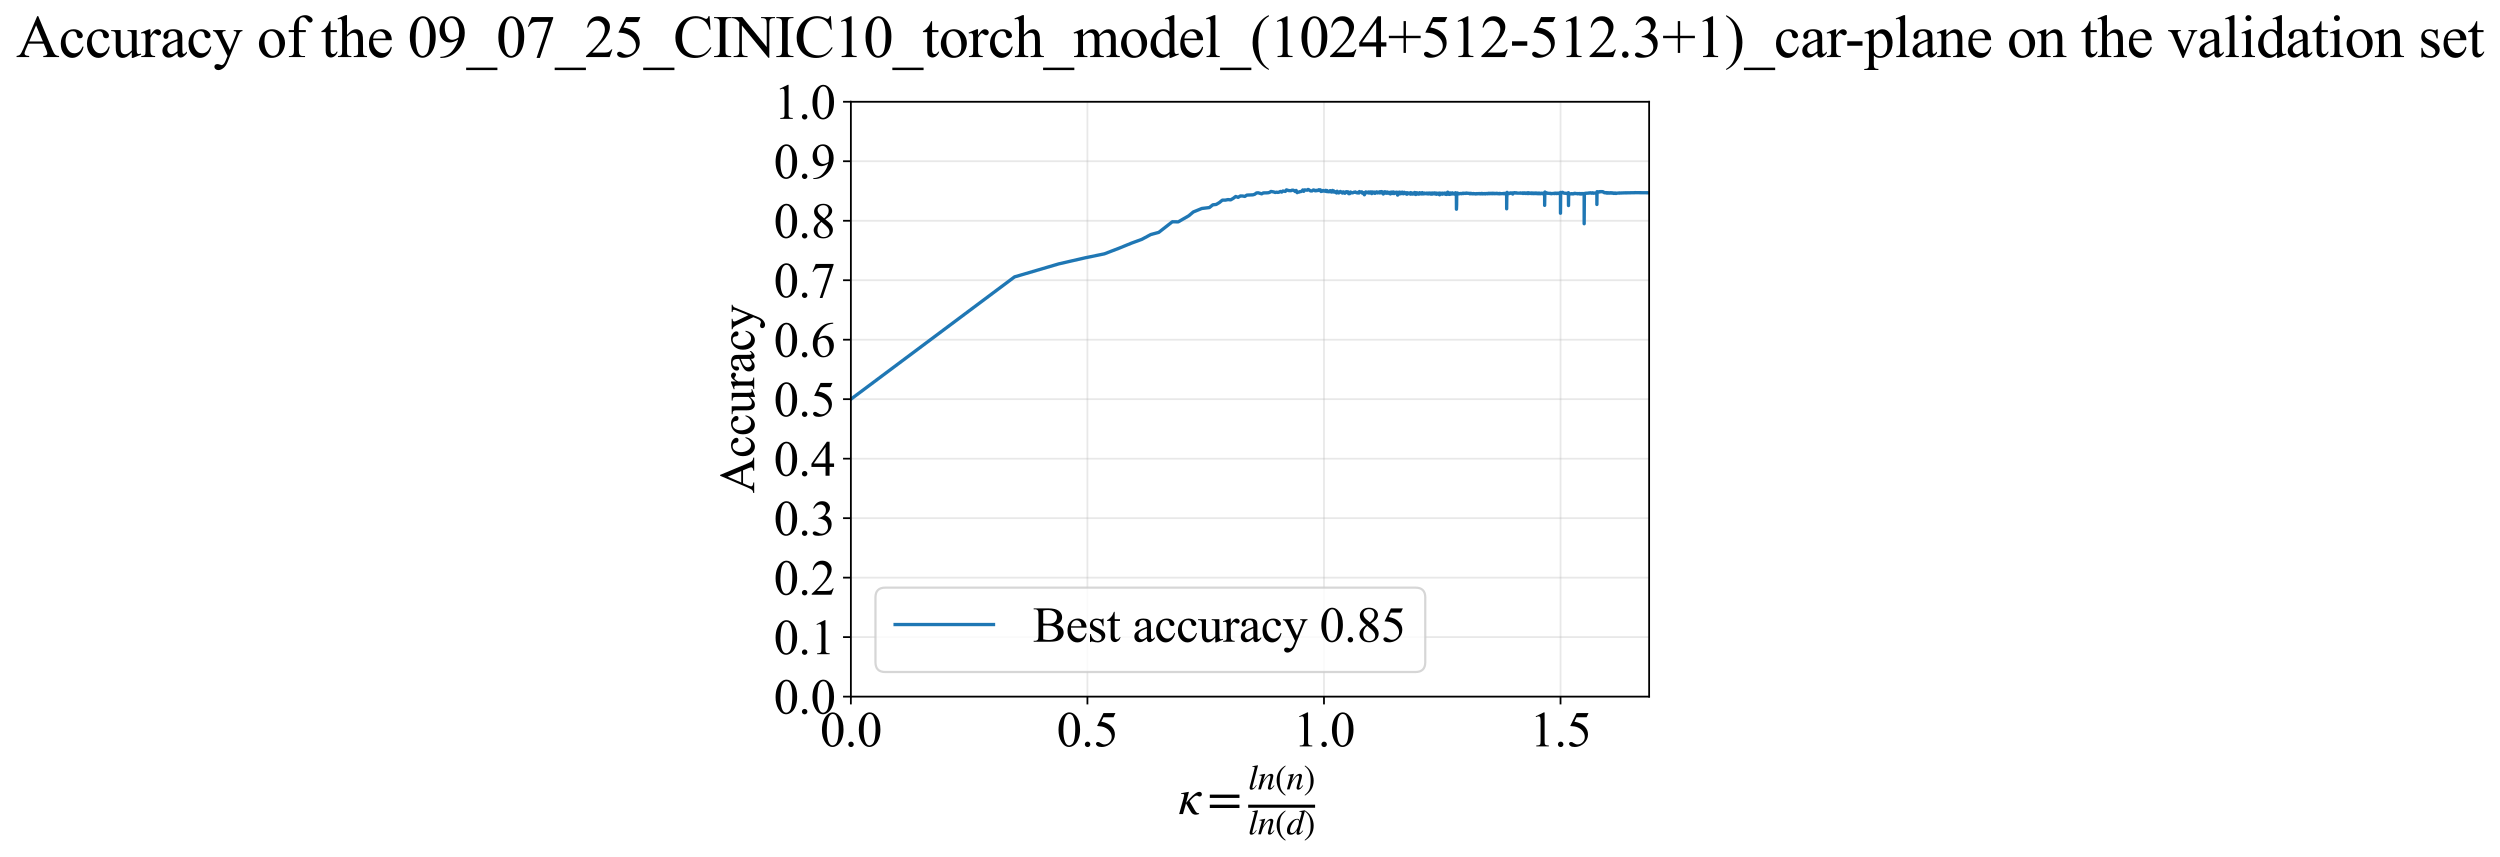 <?xml version="1.0" encoding="utf-8" standalone="no"?>
<!DOCTYPE svg PUBLIC "-//W3C//DTD SVG 1.1//EN"
  "http://www.w3.org/Graphics/SVG/1.1/DTD/svg11.dtd">
<svg xmlns:xlink="http://www.w3.org/1999/xlink" width="1118.44pt" height="383.266pt" viewBox="0 0 1118.44 383.266" xmlns="http://www.w3.org/2000/svg" version="1.1">
 <defs>
  <style type="text/css">*{stroke-linejoin: round; stroke-linecap: butt}</style>
 </defs>
 <g id="figure_1">
  <g id="patch_1">
   <path d="M 0 383.266 
L 1118.44 383.266 
L 1118.44 0 
L 0 0 
z
" style="fill: #ffffff"/>
  </g>
  <g id="axes_1">
   <g id="patch_2">
    <path d="M 380.66 311.644 
L 737.78 311.644 
L 737.78 45.532 
L 380.66 45.532 
z
" style="fill: #ffffff"/>
   </g>
   <g id="matplotlib.axis_1">
    <g id="xtick_1">
     <g id="line2d_1">
      <path d="M 380.66 311.644 
L 380.66 45.532 
" clip-path="url(#p7ea7477dc4)" style="fill: none; stroke: #b0b0b0; stroke-opacity: 0.3; stroke-width: 0.8; stroke-linecap: square"/>
     </g>
     <g id="line2d_2">
      <defs>
       <path id="meda985bcd2" d="M 0 0 
L 0 3.5 
" style="stroke: #000000; stroke-width: 0.8"/>
      </defs>
      <g>
       <use xlink:href="#meda985bcd2" x="380.66" y="311.644" style="stroke: #000000; stroke-width: 0.8"/>
      </g>
     </g>
     <g id="text_1">
      <!-- 0.0 -->
      <g transform="translate(366.91 333.92) scale(0.22 -0.22)">
       <defs>
        <path id="TimesNewRomanPSMT-30" d="M 231 2094 
Q 231 2819 450 3342 
Q 669 3866 1031 4122 
Q 1313 4325 1613 4325 
Q 2100 4325 2488 3828 
Q 2972 3213 2972 2159 
Q 2972 1422 2759 906 
Q 2547 391 2217 158 
Q 1888 -75 1581 -75 
Q 975 -75 572 641 
Q 231 1244 231 2094 
z
M 844 2016 
Q 844 1141 1059 588 
Q 1238 122 1591 122 
Q 1759 122 1940 273 
Q 2122 425 2216 781 
Q 2359 1319 2359 2297 
Q 2359 3022 2209 3506 
Q 2097 3866 1919 4016 
Q 1791 4119 1609 4119 
Q 1397 4119 1231 3928 
Q 1006 3669 925 3112 
Q 844 2556 844 2016 
z
" transform="scale(0.016)"/>
        <path id="TimesNewRomanPSMT-2e" d="M 800 606 
Q 947 606 1047 504 
Q 1147 403 1147 259 
Q 1147 116 1045 14 
Q 944 -88 800 -88 
Q 656 -88 554 14 
Q 453 116 453 259 
Q 453 406 554 506 
Q 656 606 800 606 
z
" transform="scale(0.016)"/>
       </defs>
       <use xlink:href="#TimesNewRomanPSMT-30"/>
       <use xlink:href="#TimesNewRomanPSMT-2e" transform="translate(50 0)"/>
       <use xlink:href="#TimesNewRomanPSMT-30" transform="translate(75 0)"/>
      </g>
     </g>
    </g>
    <g id="xtick_2">
     <g id="line2d_3">
      <path d="M 486.488 311.644 
L 486.488 45.532 
" clip-path="url(#p7ea7477dc4)" style="fill: none; stroke: #b0b0b0; stroke-opacity: 0.3; stroke-width: 0.8; stroke-linecap: square"/>
     </g>
     <g id="line2d_4">
      <g>
       <use xlink:href="#meda985bcd2" x="486.488" y="311.644" style="stroke: #000000; stroke-width: 0.8"/>
      </g>
     </g>
     <g id="text_2">
      <!-- 0.5 -->
      <g transform="translate(472.738 333.92) scale(0.22 -0.22)">
       <defs>
        <path id="TimesNewRomanPSMT-35" d="M 2778 4238 
L 2534 3706 
L 1259 3706 
L 981 3138 
Q 1809 3016 2294 2522 
Q 2709 2097 2709 1522 
Q 2709 1188 2573 903 
Q 2438 619 2231 419 
Q 2025 219 1772 97 
Q 1413 -75 1034 -75 
Q 653 -75 479 54 
Q 306 184 306 341 
Q 306 428 378 495 
Q 450 563 559 563 
Q 641 563 702 538 
Q 763 513 909 409 
Q 1144 247 1384 247 
Q 1750 247 2026 523 
Q 2303 800 2303 1197 
Q 2303 1581 2056 1914 
Q 1809 2247 1375 2428 
Q 1034 2569 447 2591 
L 1259 4238 
L 2778 4238 
z
" transform="scale(0.016)"/>
       </defs>
       <use xlink:href="#TimesNewRomanPSMT-30"/>
       <use xlink:href="#TimesNewRomanPSMT-2e" transform="translate(50 0)"/>
       <use xlink:href="#TimesNewRomanPSMT-35" transform="translate(75 0)"/>
      </g>
     </g>
    </g>
    <g id="xtick_3">
     <g id="line2d_5">
      <path d="M 592.316 311.644 
L 592.316 45.532 
" clip-path="url(#p7ea7477dc4)" style="fill: none; stroke: #b0b0b0; stroke-opacity: 0.3; stroke-width: 0.8; stroke-linecap: square"/>
     </g>
     <g id="line2d_6">
      <g>
       <use xlink:href="#meda985bcd2" x="592.316" y="311.644" style="stroke: #000000; stroke-width: 0.8"/>
      </g>
     </g>
     <g id="text_3">
      <!-- 1.0 -->
      <g transform="translate(578.566 333.92) scale(0.22 -0.22)">
       <defs>
        <path id="TimesNewRomanPSMT-31" d="M 750 3822 
L 1781 4325 
L 1884 4325 
L 1884 747 
Q 1884 391 1914 303 
Q 1944 216 2037 169 
Q 2131 122 2419 116 
L 2419 0 
L 825 0 
L 825 116 
Q 1125 122 1212 167 
Q 1300 213 1334 289 
Q 1369 366 1369 747 
L 1369 3034 
Q 1369 3497 1338 3628 
Q 1316 3728 1258 3775 
Q 1200 3822 1119 3822 
Q 1003 3822 797 3725 
L 750 3822 
z
" transform="scale(0.016)"/>
       </defs>
       <use xlink:href="#TimesNewRomanPSMT-31"/>
       <use xlink:href="#TimesNewRomanPSMT-2e" transform="translate(50 0)"/>
       <use xlink:href="#TimesNewRomanPSMT-30" transform="translate(75 0)"/>
      </g>
     </g>
    </g>
    <g id="xtick_4">
     <g id="line2d_7">
      <path d="M 698.143 311.644 
L 698.143 45.532 
" clip-path="url(#p7ea7477dc4)" style="fill: none; stroke: #b0b0b0; stroke-opacity: 0.3; stroke-width: 0.8; stroke-linecap: square"/>
     </g>
     <g id="line2d_8">
      <g>
       <use xlink:href="#meda985bcd2" x="698.143" y="311.644" style="stroke: #000000; stroke-width: 0.8"/>
      </g>
     </g>
     <g id="text_4">
      <!-- 1.5 -->
      <g transform="translate(684.393 333.92) scale(0.22 -0.22)">
       <use xlink:href="#TimesNewRomanPSMT-31"/>
       <use xlink:href="#TimesNewRomanPSMT-2e" transform="translate(50 0)"/>
       <use xlink:href="#TimesNewRomanPSMT-35" transform="translate(75 0)"/>
      </g>
     </g>
    </g>
    <g id="text_5">
     <!-- $\kappa  = \frac{ln(n)}{ln(d)}$ -->
     <g transform="translate(527.21 364.186) scale(0.22 -0.22)">
      <defs>
       <path id="STIXGeneral-Italic-3ba" d="M 979 1440 
L 998 1446 
Q 1850 2541 2464 2790 
Q 2547 2822 2630 2822 
Q 2797 2822 2886 2736 
Q 2976 2650 2976 2522 
Q 2976 2387 2893 2307 
Q 2810 2227 2682 2227 
Q 2605 2227 2502 2288 
Q 2400 2349 2336 2349 
Q 2170 2349 1990 2205 
Q 1811 2061 1414 1645 
L 2042 544 
Q 2202 262 2310 182 
Q 2419 102 2624 102 
L 2624 0 
Q 2374 -83 2182 -83 
Q 1786 -83 1555 326 
L 960 1350 
L 576 0 
L 90 0 
L 640 1978 
Q 730 2317 730 2406 
Q 730 2560 518 2560 
L 339 2560 
L 339 2650 
Q 678 2694 1306 2822 
L 1325 2803 
L 979 1440 
z
" transform="scale(0.016)"/>
       <path id="STIXGeneral-Regular-3d" d="M 4077 2048 
L 307 2048 
L 307 2470 
L 4077 2470 
L 4077 2048 
z
M 4077 768 
L 307 768 
L 307 1190 
L 4077 1190 
L 4077 768 
z
" transform="scale(0.016)"/>
       <path id="STIXGeneral-Italic-6c" d="M 1786 4339 
L 806 595 
Q 755 410 755 320 
Q 755 205 864 205 
Q 1037 205 1293 570 
L 1453 794 
L 1542 730 
Q 1254 275 1046 102 
Q 838 -70 576 -70 
Q 262 -70 262 288 
Q 262 397 288 480 
L 1165 3834 
Q 1184 3898 1184 3955 
Q 1184 4096 870 4096 
L 755 4096 
L 755 4198 
Q 1203 4250 1747 4371 
L 1786 4339 
z
" transform="scale(0.016)"/>
       <path id="STIXGeneral-Italic-6e" d="M 2944 749 
L 3034 666 
Q 2707 218 2534 80 
Q 2362 -58 2138 -58 
Q 2010 -58 1923 28 
Q 1837 115 1837 288 
Q 1837 390 1939 768 
L 2221 1805 
Q 2310 2150 2310 2310 
Q 2310 2496 2157 2496 
Q 1971 2496 1750 2275 
Q 1530 2054 1210 1587 
Q 998 1274 899 1024 
Q 800 774 570 0 
L 90 0 
L 704 2240 
Q 717 2304 717 2349 
Q 717 2445 630 2480 
Q 544 2515 301 2522 
L 301 2624 
Q 550 2675 857 2729 
Q 1165 2784 1338 2822 
L 1363 2810 
L 934 1414 
Q 1408 2170 1753 2496 
Q 2099 2822 2413 2822 
Q 2611 2822 2720 2716 
Q 2829 2611 2829 2432 
Q 2829 2272 2765 2048 
L 2406 749 
Q 2317 429 2317 358 
Q 2317 243 2419 243 
Q 2541 243 2810 582 
Q 2854 634 2944 749 
z
" transform="scale(0.016)"/>
       <path id="STIXGeneral-Regular-28" d="M 1946 -1030 
L 1869 -1133 
Q 1126 -710 716 32 
Q 307 774 307 1613 
Q 307 3386 1888 4326 
L 1946 4224 
Q 1293 3667 1075 3126 
Q 858 2586 858 1632 
Q 858 685 1082 96 
Q 1306 -493 1946 -1030 
z
" transform="scale(0.016)"/>
       <path id="STIXGeneral-Regular-29" d="M 186 4224 
L 262 4326 
Q 992 3891 1408 3148 
Q 1824 2406 1824 1581 
Q 1824 -166 243 -1133 
L 186 -1030 
Q 845 -486 1059 54 
Q 1274 595 1274 1562 
Q 1274 2534 1059 3120 
Q 845 3706 186 4224 
z
" transform="scale(0.016)"/>
       <path id="STIXGeneral-Italic-64" d="M 3334 4371 
L 3373 4333 
L 3123 3360 
L 2739 1958 
Q 2323 429 2323 384 
Q 2323 256 2438 256 
Q 2522 256 2614 336 
Q 2707 416 2963 710 
L 3040 646 
Q 2547 -83 2099 -83 
Q 1978 -83 1907 -6 
Q 1837 70 1837 205 
Q 1837 397 1920 774 
Q 1645 307 1379 118 
Q 1114 -70 781 -70 
Q 461 -70 278 125 
Q 96 320 96 678 
Q 96 1440 713 2131 
Q 1331 2822 1965 2822 
Q 2163 2822 2256 2732 
Q 2349 2643 2381 2451 
L 2387 2451 
L 2675 3494 
Q 2765 3808 2765 3949 
Q 2765 4051 2694 4076 
Q 2624 4102 2355 4115 
L 2355 4224 
Q 2848 4269 3334 4371 
z
M 2278 2310 
Q 2278 2477 2185 2576 
Q 2093 2675 1978 2675 
Q 1677 2675 1395 2381 
Q 1075 2042 864 1571 
Q 653 1101 653 704 
Q 653 486 752 361 
Q 851 237 1024 237 
Q 1312 237 1606 550 
Q 1901 864 2089 1350 
Q 2278 1837 2278 2310 
z
" transform="scale(0.016)"/>
      </defs>
      <use xlink:href="#STIXGeneral-Italic-3ba" transform="translate(0 0.003)"/>
      <use xlink:href="#STIXGeneral-Regular-3d" transform="translate(58.84 0.003)"/>
      <use xlink:href="#STIXGeneral-Italic-6c" transform="translate(141.78 50.192) scale(0.7)"/>
      <use xlink:href="#STIXGeneral-Italic-6e" transform="translate(161.24 50.192) scale(0.7)"/>
      <use xlink:href="#STIXGeneral-Regular-28" transform="translate(196.24 50.192) scale(0.7)"/>
      <use xlink:href="#STIXGeneral-Italic-6e" transform="translate(219.55 50.192) scale(0.7)"/>
      <use xlink:href="#STIXGeneral-Regular-29" transform="translate(254.55 50.192) scale(0.7)"/>
      <use xlink:href="#STIXGeneral-Italic-6c" transform="translate(141.78 -41.258) scale(0.7)"/>
      <use xlink:href="#STIXGeneral-Italic-6e" transform="translate(161.24 -41.258) scale(0.7)"/>
      <use xlink:href="#STIXGeneral-Regular-28" transform="translate(196.24 -41.258) scale(0.7)"/>
      <use xlink:href="#STIXGeneral-Italic-64" transform="translate(219.55 -41.258) scale(0.7)"/>
      <use xlink:href="#STIXGeneral-Regular-29" transform="translate(254.55 -41.258) scale(0.7)"/>
      <path d="M 141.78 12.8 
L 141.78 19.05 
L 277.86 19.05 
L 277.86 12.8 
L 141.78 12.8 
z
"/>
     </g>
    </g>
   </g>
   <g id="matplotlib.axis_2">
    <g id="ytick_1">
     <g id="line2d_9">
      <path d="M 380.66 311.644 
L 737.78 311.644 
" clip-path="url(#p7ea7477dc4)" style="fill: none; stroke: #b0b0b0; stroke-opacity: 0.3; stroke-width: 0.8; stroke-linecap: square"/>
     </g>
     <g id="line2d_10">
      <defs>
       <path id="mb8ec41b41d" d="M 0 0 
L -3.5 0 
" style="stroke: #000000; stroke-width: 0.8"/>
      </defs>
      <g>
       <use xlink:href="#mb8ec41b41d" x="380.66" y="311.644" style="stroke: #000000; stroke-width: 0.8"/>
      </g>
     </g>
     <g id="text_6">
      <!-- 0.0 -->
      <g transform="translate(346.16 319.282) scale(0.22 -0.22)">
       <use xlink:href="#TimesNewRomanPSMT-30"/>
       <use xlink:href="#TimesNewRomanPSMT-2e" transform="translate(50 0)"/>
       <use xlink:href="#TimesNewRomanPSMT-30" transform="translate(75 0)"/>
      </g>
     </g>
    </g>
    <g id="ytick_2">
     <g id="line2d_11">
      <path d="M 380.66 285.032 
L 737.78 285.032 
" clip-path="url(#p7ea7477dc4)" style="fill: none; stroke: #b0b0b0; stroke-opacity: 0.3; stroke-width: 0.8; stroke-linecap: square"/>
     </g>
     <g id="line2d_12">
      <g>
       <use xlink:href="#mb8ec41b41d" x="380.66" y="285.032" style="stroke: #000000; stroke-width: 0.8"/>
      </g>
     </g>
     <g id="text_7">
      <!-- 0.1 -->
      <g transform="translate(346.16 292.67) scale(0.22 -0.22)">
       <use xlink:href="#TimesNewRomanPSMT-30"/>
       <use xlink:href="#TimesNewRomanPSMT-2e" transform="translate(50 0)"/>
       <use xlink:href="#TimesNewRomanPSMT-31" transform="translate(75 0)"/>
      </g>
     </g>
    </g>
    <g id="ytick_3">
     <g id="line2d_13">
      <path d="M 380.66 258.421 
L 737.78 258.421 
" clip-path="url(#p7ea7477dc4)" style="fill: none; stroke: #b0b0b0; stroke-opacity: 0.3; stroke-width: 0.8; stroke-linecap: square"/>
     </g>
     <g id="line2d_14">
      <g>
       <use xlink:href="#mb8ec41b41d" x="380.66" y="258.421" style="stroke: #000000; stroke-width: 0.8"/>
      </g>
     </g>
     <g id="text_8">
      <!-- 0.2 -->
      <g transform="translate(346.16 266.059) scale(0.22 -0.22)">
       <defs>
        <path id="TimesNewRomanPSMT-32" d="M 2934 816 
L 2638 0 
L 138 0 
L 138 116 
Q 1241 1122 1691 1759 
Q 2141 2397 2141 2925 
Q 2141 3328 1894 3587 
Q 1647 3847 1303 3847 
Q 991 3847 742 3664 
Q 494 3481 375 3128 
L 259 3128 
Q 338 3706 661 4015 
Q 984 4325 1469 4325 
Q 1984 4325 2329 3994 
Q 2675 3663 2675 3213 
Q 2675 2891 2525 2569 
Q 2294 2063 1775 1497 
Q 997 647 803 472 
L 1909 472 
Q 2247 472 2383 497 
Q 2519 522 2628 598 
Q 2738 675 2819 816 
L 2934 816 
z
" transform="scale(0.016)"/>
       </defs>
       <use xlink:href="#TimesNewRomanPSMT-30"/>
       <use xlink:href="#TimesNewRomanPSMT-2e" transform="translate(50 0)"/>
       <use xlink:href="#TimesNewRomanPSMT-32" transform="translate(75 0)"/>
      </g>
     </g>
    </g>
    <g id="ytick_4">
     <g id="line2d_15">
      <path d="M 380.66 231.81 
L 737.78 231.81 
" clip-path="url(#p7ea7477dc4)" style="fill: none; stroke: #b0b0b0; stroke-opacity: 0.3; stroke-width: 0.8; stroke-linecap: square"/>
     </g>
     <g id="line2d_16">
      <g>
       <use xlink:href="#mb8ec41b41d" x="380.66" y="231.81" style="stroke: #000000; stroke-width: 0.8"/>
      </g>
     </g>
     <g id="text_9">
      <!-- 0.3 -->
      <g transform="translate(346.16 239.448) scale(0.22 -0.22)">
       <defs>
        <path id="TimesNewRomanPSMT-33" d="M 325 3431 
Q 506 3859 782 4092 
Q 1059 4325 1472 4325 
Q 1981 4325 2253 3994 
Q 2459 3747 2459 3466 
Q 2459 3003 1878 2509 
Q 2269 2356 2469 2072 
Q 2669 1788 2669 1403 
Q 2669 853 2319 450 
Q 1863 -75 997 -75 
Q 569 -75 414 31 
Q 259 138 259 259 
Q 259 350 332 419 
Q 406 488 509 488 
Q 588 488 669 463 
Q 722 447 909 348 
Q 1097 250 1169 231 
Q 1284 197 1416 197 
Q 1734 197 1970 444 
Q 2206 691 2206 1028 
Q 2206 1275 2097 1509 
Q 2016 1684 1919 1775 
Q 1784 1900 1550 2001 
Q 1316 2103 1072 2103 
L 972 2103 
L 972 2197 
Q 1219 2228 1467 2375 
Q 1716 2522 1828 2728 
Q 1941 2934 1941 3181 
Q 1941 3503 1739 3701 
Q 1538 3900 1238 3900 
Q 753 3900 428 3381 
L 325 3431 
z
" transform="scale(0.016)"/>
       </defs>
       <use xlink:href="#TimesNewRomanPSMT-30"/>
       <use xlink:href="#TimesNewRomanPSMT-2e" transform="translate(50 0)"/>
       <use xlink:href="#TimesNewRomanPSMT-33" transform="translate(75 0)"/>
      </g>
     </g>
    </g>
    <g id="ytick_5">
     <g id="line2d_17">
      <path d="M 380.66 205.199 
L 737.78 205.199 
" clip-path="url(#p7ea7477dc4)" style="fill: none; stroke: #b0b0b0; stroke-opacity: 0.3; stroke-width: 0.8; stroke-linecap: square"/>
     </g>
     <g id="line2d_18">
      <g>
       <use xlink:href="#mb8ec41b41d" x="380.66" y="205.199" style="stroke: #000000; stroke-width: 0.8"/>
      </g>
     </g>
     <g id="text_10">
      <!-- 0.4 -->
      <g transform="translate(346.16 212.837) scale(0.22 -0.22)">
       <defs>
        <path id="TimesNewRomanPSMT-34" d="M 2978 1563 
L 2978 1119 
L 2409 1119 
L 2409 0 
L 1894 0 
L 1894 1119 
L 100 1119 
L 100 1519 
L 2066 4325 
L 2409 4325 
L 2409 1563 
L 2978 1563 
z
M 1894 1563 
L 1894 3666 
L 406 1563 
L 1894 1563 
z
" transform="scale(0.016)"/>
       </defs>
       <use xlink:href="#TimesNewRomanPSMT-30"/>
       <use xlink:href="#TimesNewRomanPSMT-2e" transform="translate(50 0)"/>
       <use xlink:href="#TimesNewRomanPSMT-34" transform="translate(75 0)"/>
      </g>
     </g>
    </g>
    <g id="ytick_6">
     <g id="line2d_19">
      <path d="M 380.66 178.588 
L 737.78 178.588 
" clip-path="url(#p7ea7477dc4)" style="fill: none; stroke: #b0b0b0; stroke-opacity: 0.3; stroke-width: 0.8; stroke-linecap: square"/>
     </g>
     <g id="line2d_20">
      <g>
       <use xlink:href="#mb8ec41b41d" x="380.66" y="178.588" style="stroke: #000000; stroke-width: 0.8"/>
      </g>
     </g>
     <g id="text_11">
      <!-- 0.5 -->
      <g transform="translate(346.16 186.226) scale(0.22 -0.22)">
       <use xlink:href="#TimesNewRomanPSMT-30"/>
       <use xlink:href="#TimesNewRomanPSMT-2e" transform="translate(50 0)"/>
       <use xlink:href="#TimesNewRomanPSMT-35" transform="translate(75 0)"/>
      </g>
     </g>
    </g>
    <g id="ytick_7">
     <g id="line2d_21">
      <path d="M 380.66 151.976 
L 737.78 151.976 
" clip-path="url(#p7ea7477dc4)" style="fill: none; stroke: #b0b0b0; stroke-opacity: 0.3; stroke-width: 0.8; stroke-linecap: square"/>
     </g>
     <g id="line2d_22">
      <g>
       <use xlink:href="#mb8ec41b41d" x="380.66" y="151.976" style="stroke: #000000; stroke-width: 0.8"/>
      </g>
     </g>
     <g id="text_12">
      <!-- 0.6 -->
      <g transform="translate(346.16 159.614) scale(0.22 -0.22)">
       <defs>
        <path id="TimesNewRomanPSMT-36" d="M 2869 4325 
L 2869 4209 
Q 2456 4169 2195 4045 
Q 1934 3922 1679 3669 
Q 1425 3416 1258 3105 
Q 1091 2794 978 2366 
Q 1428 2675 1881 2675 
Q 2316 2675 2634 2325 
Q 2953 1975 2953 1425 
Q 2953 894 2631 456 
Q 2244 -75 1606 -75 
Q 1172 -75 869 213 
Q 275 772 275 1663 
Q 275 2231 503 2743 
Q 731 3256 1154 3653 
Q 1578 4050 1965 4187 
Q 2353 4325 2688 4325 
L 2869 4325 
z
M 925 2138 
Q 869 1716 869 1456 
Q 869 1156 980 804 
Q 1091 453 1309 247 
Q 1469 100 1697 100 
Q 1969 100 2183 356 
Q 2397 613 2397 1088 
Q 2397 1622 2184 2012 
Q 1972 2403 1581 2403 
Q 1463 2403 1327 2353 
Q 1191 2303 925 2138 
z
" transform="scale(0.016)"/>
       </defs>
       <use xlink:href="#TimesNewRomanPSMT-30"/>
       <use xlink:href="#TimesNewRomanPSMT-2e" transform="translate(50 0)"/>
       <use xlink:href="#TimesNewRomanPSMT-36" transform="translate(75 0)"/>
      </g>
     </g>
    </g>
    <g id="ytick_8">
     <g id="line2d_23">
      <path d="M 380.66 125.365 
L 737.78 125.365 
" clip-path="url(#p7ea7477dc4)" style="fill: none; stroke: #b0b0b0; stroke-opacity: 0.3; stroke-width: 0.8; stroke-linecap: square"/>
     </g>
     <g id="line2d_24">
      <g>
       <use xlink:href="#mb8ec41b41d" x="380.66" y="125.365" style="stroke: #000000; stroke-width: 0.8"/>
      </g>
     </g>
     <g id="text_13">
      <!-- 0.7 -->
      <g transform="translate(346.16 133.003) scale(0.22 -0.22)">
       <defs>
        <path id="TimesNewRomanPSMT-37" d="M 644 4238 
L 2916 4238 
L 2916 4119 
L 1503 -88 
L 1153 -88 
L 2419 3728 
L 1253 3728 
Q 900 3728 750 3644 
Q 488 3500 328 3200 
L 238 3234 
L 644 4238 
z
" transform="scale(0.016)"/>
       </defs>
       <use xlink:href="#TimesNewRomanPSMT-30"/>
       <use xlink:href="#TimesNewRomanPSMT-2e" transform="translate(50 0)"/>
       <use xlink:href="#TimesNewRomanPSMT-37" transform="translate(75 0)"/>
      </g>
     </g>
    </g>
    <g id="ytick_9">
     <g id="line2d_25">
      <path d="M 380.66 98.754 
L 737.78 98.754 
" clip-path="url(#p7ea7477dc4)" style="fill: none; stroke: #b0b0b0; stroke-opacity: 0.3; stroke-width: 0.8; stroke-linecap: square"/>
     </g>
     <g id="line2d_26">
      <g>
       <use xlink:href="#mb8ec41b41d" x="380.66" y="98.754" style="stroke: #000000; stroke-width: 0.8"/>
      </g>
     </g>
     <g id="text_14">
      <!-- 0.8 -->
      <g transform="translate(346.16 106.392) scale(0.22 -0.22)">
       <defs>
        <path id="TimesNewRomanPSMT-38" d="M 1228 2134 
Q 725 2547 579 2797 
Q 434 3047 434 3316 
Q 434 3728 753 4026 
Q 1072 4325 1600 4325 
Q 2113 4325 2425 4047 
Q 2738 3769 2738 3413 
Q 2738 3175 2569 2928 
Q 2400 2681 1866 2347 
Q 2416 1922 2594 1678 
Q 2831 1359 2831 1006 
Q 2831 559 2490 242 
Q 2150 -75 1597 -75 
Q 994 -75 656 303 
Q 388 606 388 966 
Q 388 1247 577 1523 
Q 766 1800 1228 2134 
z
M 1719 2469 
Q 2094 2806 2194 3001 
Q 2294 3197 2294 3444 
Q 2294 3772 2109 3958 
Q 1925 4144 1606 4144 
Q 1288 4144 1088 3959 
Q 888 3775 888 3528 
Q 888 3366 970 3203 
Q 1053 3041 1206 2894 
L 1719 2469 
z
M 1375 2016 
Q 1116 1797 991 1539 
Q 866 1281 866 981 
Q 866 578 1086 336 
Q 1306 94 1647 94 
Q 1984 94 2187 284 
Q 2391 475 2391 747 
Q 2391 972 2272 1150 
Q 2050 1481 1375 2016 
z
" transform="scale(0.016)"/>
       </defs>
       <use xlink:href="#TimesNewRomanPSMT-30"/>
       <use xlink:href="#TimesNewRomanPSMT-2e" transform="translate(50 0)"/>
       <use xlink:href="#TimesNewRomanPSMT-38" transform="translate(75 0)"/>
      </g>
     </g>
    </g>
    <g id="ytick_10">
     <g id="line2d_27">
      <path d="M 380.66 72.143 
L 737.78 72.143 
" clip-path="url(#p7ea7477dc4)" style="fill: none; stroke: #b0b0b0; stroke-opacity: 0.3; stroke-width: 0.8; stroke-linecap: square"/>
     </g>
     <g id="line2d_28">
      <g>
       <use xlink:href="#mb8ec41b41d" x="380.66" y="72.143" style="stroke: #000000; stroke-width: 0.8"/>
      </g>
     </g>
     <g id="text_15">
      <!-- 0.9 -->
      <g transform="translate(346.16 79.781) scale(0.22 -0.22)">
       <defs>
        <path id="TimesNewRomanPSMT-39" d="M 338 -88 
L 338 28 
Q 744 34 1094 217 
Q 1444 400 1770 856 
Q 2097 1313 2225 1859 
Q 1734 1544 1338 1544 
Q 891 1544 572 1889 
Q 253 2234 253 2806 
Q 253 3363 572 3797 
Q 956 4325 1575 4325 
Q 2097 4325 2469 3894 
Q 2925 3359 2925 2575 
Q 2925 1869 2578 1258 
Q 2231 647 1613 244 
Q 1109 -88 516 -88 
L 338 -88 
z
M 2275 2091 
Q 2331 2497 2331 2741 
Q 2331 3044 2228 3395 
Q 2125 3747 1936 3934 
Q 1747 4122 1506 4122 
Q 1228 4122 1018 3872 
Q 809 3622 809 3128 
Q 809 2469 1088 2097 
Q 1291 1828 1588 1828 
Q 1731 1828 1928 1897 
Q 2125 1966 2275 2091 
z
" transform="scale(0.016)"/>
       </defs>
       <use xlink:href="#TimesNewRomanPSMT-30"/>
       <use xlink:href="#TimesNewRomanPSMT-2e" transform="translate(50 0)"/>
       <use xlink:href="#TimesNewRomanPSMT-39" transform="translate(75 0)"/>
      </g>
     </g>
    </g>
    <g id="ytick_11">
     <g id="line2d_29">
      <path d="M 380.66 45.532 
L 737.78 45.532 
" clip-path="url(#p7ea7477dc4)" style="fill: none; stroke: #b0b0b0; stroke-opacity: 0.3; stroke-width: 0.8; stroke-linecap: square"/>
     </g>
     <g id="line2d_30">
      <g>
       <use xlink:href="#mb8ec41b41d" x="380.66" y="45.532" style="stroke: #000000; stroke-width: 0.8"/>
      </g>
     </g>
     <g id="text_16">
      <!-- 1.0 -->
      <g transform="translate(346.16 53.17) scale(0.22 -0.22)">
       <use xlink:href="#TimesNewRomanPSMT-31"/>
       <use xlink:href="#TimesNewRomanPSMT-2e" transform="translate(50 0)"/>
       <use xlink:href="#TimesNewRomanPSMT-30" transform="translate(75 0)"/>
      </g>
     </g>
    </g>
    <g id="text_17">
     <!-- Accuracy -->
     <g transform="translate(337.413 220.726) rotate(-90) scale(0.22 -0.22)">
      <defs>
       <path id="TimesNewRomanPSMT-41" d="M 2928 1419 
L 1288 1419 
L 1000 750 
Q 894 503 894 381 
Q 894 284 986 211 
Q 1078 138 1384 116 
L 1384 0 
L 50 0 
L 50 116 
Q 316 163 394 238 
Q 553 388 747 847 
L 2238 4334 
L 2347 4334 
L 3822 809 
Q 4000 384 4145 257 
Q 4291 131 4550 116 
L 4550 0 
L 2878 0 
L 2878 116 
Q 3131 128 3220 200 
Q 3309 272 3309 375 
Q 3309 513 3184 809 
L 2928 1419 
z
M 2841 1650 
L 2122 3363 
L 1384 1650 
L 2841 1650 
z
" transform="scale(0.016)"/>
       <path id="TimesNewRomanPSMT-63" d="M 2631 1088 
Q 2516 522 2178 217 
Q 1841 -88 1431 -88 
Q 944 -88 581 321 
Q 219 731 219 1428 
Q 219 2103 620 2525 
Q 1022 2947 1584 2947 
Q 2006 2947 2278 2723 
Q 2550 2500 2550 2259 
Q 2550 2141 2473 2067 
Q 2397 1994 2259 1994 
Q 2075 1994 1981 2113 
Q 1928 2178 1911 2362 
Q 1894 2547 1784 2644 
Q 1675 2738 1481 2738 
Q 1169 2738 978 2506 
Q 725 2200 725 1697 
Q 725 1184 976 792 
Q 1228 400 1656 400 
Q 1963 400 2206 609 
Q 2378 753 2541 1131 
L 2631 1088 
z
" transform="scale(0.016)"/>
       <path id="TimesNewRomanPSMT-75" d="M 2709 2863 
L 2709 1128 
Q 2709 631 2732 520 
Q 2756 409 2807 365 
Q 2859 322 2928 322 
Q 3025 322 3147 375 
L 3191 266 
L 2334 -88 
L 2194 -88 
L 2194 519 
Q 1825 119 1631 15 
Q 1438 -88 1222 -88 
Q 981 -88 804 51 
Q 628 191 559 409 
Q 491 628 491 1028 
L 491 2306 
Q 491 2509 447 2587 
Q 403 2666 317 2708 
Q 231 2750 6 2747 
L 6 2863 
L 1009 2863 
L 1009 947 
Q 1009 547 1148 422 
Q 1288 297 1484 297 
Q 1619 297 1789 381 
Q 1959 466 2194 703 
L 2194 2325 
Q 2194 2569 2105 2655 
Q 2016 2741 1734 2747 
L 1734 2863 
L 2709 2863 
z
" transform="scale(0.016)"/>
       <path id="TimesNewRomanPSMT-72" d="M 1038 2947 
L 1038 2303 
Q 1397 2947 1775 2947 
Q 1947 2947 2059 2842 
Q 2172 2738 2172 2600 
Q 2172 2478 2090 2393 
Q 2009 2309 1897 2309 
Q 1788 2309 1652 2417 
Q 1516 2525 1450 2525 
Q 1394 2525 1328 2463 
Q 1188 2334 1038 2041 
L 1038 669 
Q 1038 431 1097 309 
Q 1138 225 1241 169 
Q 1344 113 1538 113 
L 1538 0 
L 72 0 
L 72 113 
Q 291 113 397 181 
Q 475 231 506 341 
Q 522 394 522 644 
L 522 1753 
Q 522 2253 501 2348 
Q 481 2444 426 2487 
Q 372 2531 291 2531 
Q 194 2531 72 2484 
L 41 2597 
L 906 2947 
L 1038 2947 
z
" transform="scale(0.016)"/>
       <path id="TimesNewRomanPSMT-61" d="M 1822 413 
Q 1381 72 1269 19 
Q 1100 -59 909 -59 
Q 613 -59 420 144 
Q 228 347 228 678 
Q 228 888 322 1041 
Q 450 1253 767 1440 
Q 1084 1628 1822 1897 
L 1822 2009 
Q 1822 2438 1686 2597 
Q 1550 2756 1291 2756 
Q 1094 2756 978 2650 
Q 859 2544 859 2406 
L 866 2225 
Q 866 2081 792 2003 
Q 719 1925 600 1925 
Q 484 1925 411 2006 
Q 338 2088 338 2228 
Q 338 2497 613 2722 
Q 888 2947 1384 2947 
Q 1766 2947 2009 2819 
Q 2194 2722 2281 2516 
Q 2338 2381 2338 1966 
L 2338 994 
Q 2338 584 2353 492 
Q 2369 400 2405 369 
Q 2441 338 2488 338 
Q 2538 338 2575 359 
Q 2641 400 2828 588 
L 2828 413 
Q 2478 -56 2159 -56 
Q 2006 -56 1915 50 
Q 1825 156 1822 413 
z
M 1822 616 
L 1822 1706 
Q 1350 1519 1213 1441 
Q 966 1303 859 1153 
Q 753 1003 753 825 
Q 753 600 887 451 
Q 1022 303 1197 303 
Q 1434 303 1822 616 
z
" transform="scale(0.016)"/>
       <path id="TimesNewRomanPSMT-79" d="M 38 2863 
L 1372 2863 
L 1372 2747 
L 1306 2747 
Q 1166 2747 1095 2686 
Q 1025 2625 1025 2534 
Q 1025 2413 1128 2197 
L 1825 753 
L 2466 2334 
Q 2519 2463 2519 2588 
Q 2519 2644 2497 2672 
Q 2472 2706 2419 2726 
Q 2366 2747 2231 2747 
L 2231 2863 
L 3163 2863 
L 3163 2747 
Q 3047 2734 2984 2696 
Q 2922 2659 2847 2556 
Q 2819 2513 2741 2316 
L 1575 -541 
Q 1406 -956 1132 -1168 
Q 859 -1381 606 -1381 
Q 422 -1381 303 -1275 
Q 184 -1169 184 -1031 
Q 184 -900 270 -820 
Q 356 -741 506 -741 
Q 609 -741 788 -809 
Q 913 -856 944 -856 
Q 1038 -856 1148 -759 
Q 1259 -663 1372 -384 
L 1575 113 
L 547 2272 
Q 500 2369 397 2513 
Q 319 2622 269 2659 
Q 197 2709 38 2747 
L 38 2863 
z
" transform="scale(0.016)"/>
      </defs>
      <use xlink:href="#TimesNewRomanPSMT-41"/>
      <use xlink:href="#TimesNewRomanPSMT-63" transform="translate(72.217 0)"/>
      <use xlink:href="#TimesNewRomanPSMT-63" transform="translate(116.602 0)"/>
      <use xlink:href="#TimesNewRomanPSMT-75" transform="translate(160.986 0)"/>
      <use xlink:href="#TimesNewRomanPSMT-72" transform="translate(210.986 0)"/>
      <use xlink:href="#TimesNewRomanPSMT-61" transform="translate(244.287 0)"/>
      <use xlink:href="#TimesNewRomanPSMT-63" transform="translate(288.672 0)"/>
      <use xlink:href="#TimesNewRomanPSMT-79" transform="translate(333.057 0)"/>
     </g>
    </g>
   </g>
   <g id="line2d_31">
    <path d="M 380.66 178.588 
L 453.883 123.872 
L 473.628 118.062 
L 485.521 115.327 
L 494.058 113.567 
L 500.722 111.01 
L 506.19 108.777 
L 510.825 107.077 
L 514.849 104.919 
L 518.404 103.958 
L 524.47 99.212 
L 527.104 99.257 
L 531.775 96.566 
L 533.867 94.821 
L 537.665 93.269 
L 541.043 92.855 
L 542.601 91.628 
L 544.084 91.465 
L 545.498 90.637 
L 546.849 89.543 
L 548.143 89.543 
L 549.385 89.292 
L 550.578 89.41 
L 551.726 88.73 
L 552.832 87.902 
L 553.9 88.287 
L 554.932 87.666 
L 555.93 87.695 
L 556.896 87.873 
L 557.833 87.282 
L 560.482 87.163 
L 561.316 86.927 
L 562.129 86.321 
L 562.92 86.261 
L 564.443 86.72 
L 565.177 86.306 
L 566.594 86.276 
L 567.279 86.247 
L 567.949 86.084 
L 568.604 85.655 
L 569.874 85.877 
L 570.489 86.128 
L 571.093 85.966 
L 571.685 86.084 
L 572.265 85.951 
L 572.835 85.655 
L 573.394 85.936 
L 573.943 85.448 
L 575.013 85.64 
L 575.534 84.946 
L 576.55 85.271 
L 577.534 85.315 
L 578.014 85.093 
L 578.487 85.079 
L 578.952 85.271 
L 579.411 85.655 
L 579.862 85.197 
L 580.308 86.188 
L 580.746 85.936 
L 581.179 85.921 
L 581.605 85.714 
L 582.026 85.7 
L 582.441 85.478 
L 582.85 84.975 
L 583.254 85.596 
L 583.653 84.96 
L 584.818 85.093 
L 585.197 84.753 
L 585.571 84.916 
L 586.306 85.419 
L 587.024 85.404 
L 587.377 85.064 
L 587.725 84.975 
L 588.411 85.374 
L 588.748 85.153 
L 589.081 85.33 
L 589.411 85.108 
L 589.737 85.212 
L 590.06 84.872 
L 590.379 85.197 
L 590.695 84.931 
L 591.008 85.67 
L 591.318 85.389 
L 591.624 85.537 
L 591.928 85.212 
L 592.229 85.478 
L 592.526 85.345 
L 592.821 85.567 
L 593.113 85.153 
L 593.402 85.7 
L 593.688 85.256 
L 593.972 85.744 
L 594.253 85.611 
L 594.532 85.803 
L 594.808 85.7 
L 595.082 85.286 
L 595.353 85.36 
L 595.622 85.921 
L 595.888 85.744 
L 596.152 85.197 
L 596.414 85.907 
L 596.674 85.404 
L 596.931 85.892 
L 597.187 85.729 
L 597.44 86.069 
L 597.691 86.084 
L 597.94 86.335 
L 598.187 85.552 
L 598.675 85.995 
L 598.916 86.321 
L 599.393 86.025 
L 599.629 85.655 
L 599.863 85.951 
L 600.095 85.862 
L 600.325 85.921 
L 600.553 86.38 
L 600.78 85.907 
L 601.006 85.833 
L 601.229 86.291 
L 601.671 86.468 
L 601.89 85.951 
L 602.323 85.759 
L 602.537 86.099 
L 602.75 86.054 
L 602.961 85.788 
L 603.171 86.069 
L 603.379 86.646 
L 603.586 86.38 
L 603.791 86.646 
L 604.198 85.892 
L 604.399 86.306 
L 604.6 86.188 
L 605.192 86.276 
L 605.387 86.114 
L 605.581 86.099 
L 605.773 85.966 
L 605.965 86.054 
L 606.344 85.862 
L 606.718 86.158 
L 607.271 86.321 
L 607.635 86.04 
L 607.815 86.335 
L 607.994 86.335 
L 608.172 85.7 
L 608.349 85.936 
L 608.699 85.907 
L 609.046 85.892 
L 609.218 85.818 
L 609.389 86.306 
L 609.559 86.454 
L 609.896 86.173 
L 610.395 87.134 
L 610.724 86.069 
L 610.886 86.365 
L 611.048 85.847 
L 611.209 86.202 
L 611.369 86.261 
L 611.529 86.099 
L 611.687 86.247 
L 612.002 86.143 
L 612.158 85.877 
L 612.468 86.38 
L 612.622 86.054 
L 612.775 86.306 
L 612.927 85.862 
L 613.078 86.306 
L 613.229 85.862 
L 613.379 85.981 
L 613.677 86.616 
L 613.825 85.847 
L 613.972 86.261 
L 614.264 86.084 
L 614.409 85.995 
L 614.553 86.321 
L 614.697 85.907 
L 614.84 86.424 
L 614.982 86.276 
L 615.124 86.513 
L 615.405 86.025 
L 615.545 85.966 
L 615.684 86.247 
L 615.822 85.833 
L 615.96 85.862 
L 616.234 86.321 
L 616.37 86.306 
L 616.64 85.936 
L 616.774 86.173 
L 617.04 86.128 
L 617.173 86.321 
L 617.436 85.744 
L 617.826 86.291 
L 618.084 85.714 
L 618.339 86.188 
L 618.593 85.862 
L 618.844 86.794 
L 618.969 86.394 
L 619.093 86.424 
L 619.217 85.981 
L 619.34 86.454 
L 619.585 85.774 
L 619.829 86.291 
L 619.95 86.409 
L 620.07 86.025 
L 620.309 86.454 
L 620.547 85.877 
L 620.665 86.439 
L 620.783 86.291 
L 621.017 86.35 
L 621.249 86.04 
L 621.364 86.188 
L 621.479 86.084 
L 621.594 86.601 
L 621.708 86.084 
L 621.821 86.232 
L 621.935 86.084 
L 622.047 86.764 
L 622.16 86.054 
L 622.272 86.291 
L 622.384 85.921 
L 622.606 86.232 
L 622.716 86.099 
L 622.935 86.542 
L 623.045 86.202 
L 623.154 86.232 
L 623.262 85.862 
L 623.478 86.572 
L 623.585 86.217 
L 623.692 86.291 
L 623.798 86.572 
L 624.01 86.025 
L 624.116 86.424 
L 624.638 86.276 
L 624.741 85.981 
L 624.947 86.232 
L 625.049 86.025 
L 625.151 86.247 
L 625.252 87.282 
L 625.454 86.439 
L 625.555 86.069 
L 625.755 86.483 
L 626.053 85.951 
L 626.25 86.749 
L 626.446 86.321 
L 626.543 86.587 
L 626.64 86.04 
L 626.929 86.601 
L 627.121 86.38 
L 627.216 86.498 
L 627.311 85.951 
L 627.5 86.394 
L 627.594 86.114 
L 627.781 86.69 
L 627.875 86.202 
L 627.967 86.601 
L 628.06 86.217 
L 628.152 86.439 
L 628.245 86.025 
L 628.336 86.542 
L 628.428 86.439 
L 628.61 86.468 
L 628.882 86.306 
L 628.971 86.705 
L 629.061 86.232 
L 629.15 86.557 
L 629.24 86.439 
L 629.417 86.897 
L 629.505 86.217 
L 629.681 86.542 
L 629.769 86.261 
L 629.856 86.587 
L 629.943 86.513 
L 630.289 86.409 
L 630.461 86.675 
L 630.546 86.335 
L 630.631 86.394 
L 630.801 86.646 
L 630.885 86.365 
L 630.97 86.409 
L 631.054 86.868 
L 631.137 86.158 
L 631.304 86.661 
L 631.387 86.572 
L 631.47 86.69 
L 631.553 86.439 
L 631.635 86.646 
L 631.717 86.439 
L 631.799 86.838 
L 631.962 86.468 
L 632.044 86.38 
L 632.125 86.779 
L 632.286 86.424 
L 632.367 86.735 
L 632.527 86.468 
L 632.607 86.483 
L 632.766 86.823 
L 632.845 86.114 
L 632.924 86.513 
L 633.003 86.38 
L 633.081 86.69 
L 633.16 86.587 
L 633.238 86.188 
L 633.394 87.015 
L 633.471 86.409 
L 633.549 86.646 
L 633.703 86.439 
L 633.78 86.468 
L 633.856 86.217 
L 633.933 86.616 
L 634.009 86.321 
L 634.085 86.557 
L 634.161 86.409 
L 634.236 86.764 
L 634.312 86.498 
L 634.387 86.557 
L 634.462 86.439 
L 634.537 86.853 
L 634.612 86.69 
L 634.686 86.454 
L 634.835 86.631 
L 634.909 86.572 
L 634.983 86.261 
L 635.057 86.808 
L 635.13 86.202 
L 635.203 86.675 
L 635.276 86.454 
L 635.349 86.439 
L 635.422 86.631 
L 635.495 86.542 
L 635.567 86.528 
L 635.639 86.38 
L 635.783 86.72 
L 635.998 86.513 
L 636.069 86.779 
L 636.14 86.394 
L 636.211 86.764 
L 636.282 86.158 
L 636.353 86.69 
L 636.423 86.321 
L 636.493 86.542 
L 636.564 86.35 
L 636.703 86.764 
L 636.773 86.587 
L 636.981 86.498 
L 637.119 86.409 
L 637.187 86.705 
L 637.256 86.365 
L 637.324 86.675 
L 637.392 86.394 
L 637.596 86.661 
L 637.731 86.483 
L 637.866 86.483 
L 638 86.542 
L 638.066 86.646 
L 638.133 86.424 
L 638.199 86.572 
L 638.266 86.69 
L 638.332 86.365 
L 638.398 86.69 
L 638.464 86.557 
L 638.529 86.483 
L 638.595 86.661 
L 638.66 86.409 
L 638.726 86.72 
L 638.791 86.439 
L 638.856 86.779 
L 638.921 86.468 
L 638.986 86.528 
L 639.05 86.409 
L 639.115 86.749 
L 639.243 86.409 
L 639.307 86.735 
L 639.371 86.335 
L 639.435 86.661 
L 639.499 86.631 
L 639.626 86.705 
L 639.752 86.513 
L 639.941 86.675 
L 640.003 86.38 
L 640.19 86.868 
L 640.438 86.601 
L 640.5 86.735 
L 640.561 86.705 
L 640.623 86.35 
L 640.684 86.853 
L 640.806 86.335 
L 640.867 86.365 
L 640.988 86.631 
L 641.049 86.483 
L 641.109 86.749 
L 641.169 86.631 
L 641.529 86.557 
L 641.588 86.587 
L 641.647 86.291 
L 641.825 86.705 
L 641.942 86.764 
L 642.001 86.321 
L 642.06 86.646 
L 642.118 86.705 
L 642.293 86.572 
L 642.351 86.661 
L 642.408 86.557 
L 642.524 86.601 
L 642.581 86.927 
L 642.639 86.38 
L 642.696 86.587 
L 642.753 86.749 
L 642.811 86.601 
L 642.981 86.601 
L 643.038 86.675 
L 643.095 86.587 
L 643.151 86.528 
L 643.207 86.705 
L 643.264 86.675 
L 643.432 86.409 
L 643.599 86.927 
L 643.655 86.513 
L 643.71 86.528 
L 643.766 86.823 
L 643.821 86.587 
L 644.041 87.148 
L 644.096 86.971 
L 644.15 86.35 
L 644.205 86.823 
L 644.422 86.557 
L 644.476 86.587 
L 644.53 86.882 
L 644.638 86.528 
L 644.692 86.572 
L 644.745 86.468 
L 644.799 86.601 
L 644.959 86.439 
L 645.065 86.749 
L 645.118 86.513 
L 645.171 86.661 
L 645.223 86.794 
L 645.276 86.572 
L 645.329 86.882 
L 645.381 86.394 
L 645.434 86.72 
L 645.642 86.483 
L 645.85 86.705 
L 645.901 86.454 
L 645.953 86.675 
L 646.209 86.454 
L 646.26 86.675 
L 646.311 86.365 
L 646.362 86.468 
L 646.514 86.764 
L 646.615 86.439 
L 646.665 86.941 
L 646.716 86.409 
L 646.866 86.616 
L 647.115 86.601 
L 647.164 86.986 
L 647.214 86.601 
L 647.263 86.528 
L 647.411 86.794 
L 647.655 85.966 
L 647.752 86.868 
L 647.801 86.158 
L 647.849 86.394 
L 647.946 86.631 
L 647.994 86.587 
L 648.09 86.661 
L 648.138 86.661 
L 648.186 86.513 
L 648.234 86.941 
L 648.282 86.557 
L 648.377 86.35 
L 648.424 86.735 
L 648.472 86.69 
L 648.519 86.513 
L 648.566 86.528 
L 648.614 86.971 
L 648.661 86.956 
L 648.755 86.306 
L 648.802 86.528 
L 648.849 86.498 
L 649.035 86.779 
L 649.128 86.365 
L 649.175 86.779 
L 649.221 86.764 
L 649.313 86.468 
L 649.36 86.631 
L 649.406 86.749 
L 649.497 86.454 
L 649.543 86.823 
L 649.589 86.616 
L 649.635 86.601 
L 649.68 86.735 
L 649.771 86.276 
L 649.817 86.69 
L 649.862 86.646 
L 649.998 86.409 
L 650.312 86.735 
L 650.356 86.646 
L 650.401 86.542 
L 650.445 86.794 
L 650.534 86.661 
L 650.578 86.498 
L 650.622 86.705 
L 650.667 86.631 
L 650.711 86.853 
L 650.755 86.749 
L 650.799 86.424 
L 650.843 86.72 
L 650.93 86.587 
L 650.974 86.335 
L 651.018 86.631 
L 651.105 86.661 
L 651.148 86.986 
L 651.191 86.217 
L 651.235 86.912 
L 651.278 86.897 
L 651.364 86.542 
L 651.408 86.749 
L 651.451 86.764 
L 651.536 86.498 
L 651.579 93.594 
L 651.665 91.569 
L 651.708 86.439 
L 651.793 87.326 
L 651.92 86.572 
L 651.962 86.764 
L 652.047 86.335 
L 652.089 86.454 
L 652.215 86.705 
L 652.257 86.528 
L 652.341 86.601 
L 652.466 86.646 
L 652.632 86.601 
L 652.797 86.705 
L 652.838 86.661 
L 652.961 86.646 
L 653.083 86.646 
L 653.327 86.542 
L 653.528 86.616 
L 653.689 86.601 
L 653.848 86.675 
L 654.243 86.454 
L 654.439 86.557 
L 654.517 86.587 
L 654.672 86.424 
L 654.788 86.587 
L 654.826 86.542 
L 655.436 86.439 
L 655.474 86.409 
L 655.511 86.498 
L 655.699 86.513 
L 655.736 86.454 
L 655.811 86.542 
L 656.145 86.35 
L 656.292 86.454 
L 656.548 86.468 
L 656.693 86.498 
L 656.729 86.439 
L 656.801 86.498 
L 657.55 86.528 
L 657.585 86.705 
L 657.62 86.483 
L 657.655 86.631 
L 657.796 86.528 
L 657.97 86.675 
L 658.074 86.498 
L 658.108 86.557 
L 658.315 86.616 
L 658.384 86.587 
L 658.486 86.69 
L 658.657 86.616 
L 658.792 86.72 
L 658.86 86.631 
L 658.927 86.661 
L 659.061 86.616 
L 659.095 86.705 
L 659.162 86.601 
L 659.195 86.572 
L 659.229 86.705 
L 659.295 86.646 
L 659.921 86.646 
L 659.953 86.764 
L 660.018 86.661 
L 660.309 86.794 
L 660.438 86.646 
L 660.565 86.631 
L 660.725 86.616 
L 660.883 86.661 
L 661.134 86.72 
L 661.197 86.601 
L 661.259 86.675 
L 661.601 86.616 
L 661.724 86.572 
L 661.968 86.705 
L 662.151 86.587 
L 662.181 86.631 
L 662.241 86.749 
L 662.302 86.661 
L 662.81 86.616 
L 662.84 86.528 
L 662.869 86.646 
L 662.928 86.572 
L 663.046 86.764 
L 663.134 86.587 
L 663.164 86.705 
L 663.31 86.572 
L 663.397 86.72 
L 663.455 86.661 
L 663.629 86.631 
L 663.658 86.72 
L 663.744 86.661 
L 663.973 86.661 
L 664.002 86.72 
L 664.059 86.587 
L 664.314 86.616 
L 664.455 86.601 
L 664.567 86.764 
L 664.595 86.646 
L 664.845 86.587 
L 664.928 86.646 
L 664.901 86.557 
L 664.956 86.601 
L 665.504 86.661 
L 665.531 86.72 
L 665.558 86.557 
L 665.585 86.587 
L 665.639 86.528 
L 665.693 86.616 
L 665.881 86.601 
L 665.935 86.616 
L 665.962 86.468 
L 666.042 86.542 
L 666.175 86.661 
L 666.254 86.675 
L 666.281 86.557 
L 666.36 86.587 
L 666.386 86.631 
L 666.439 86.513 
L 666.544 86.468 
L 666.649 86.616 
L 666.753 86.528 
L 666.883 86.631 
L 666.909 86.646 
L 666.935 86.483 
L 667.013 86.572 
L 667.039 86.646 
L 667.09 86.513 
L 667.116 86.572 
L 667.244 86.587 
L 667.372 86.468 
L 667.398 86.498 
L 667.5 86.542 
L 667.525 86.661 
L 667.601 86.601 
L 667.677 86.542 
L 667.778 86.661 
L 667.803 86.631 
L 667.904 86.424 
L 667.929 86.601 
L 667.954 86.646 
L 667.979 86.572 
L 668.029 86.587 
L 668.178 86.528 
L 668.278 86.616 
L 668.303 86.587 
L 668.352 86.601 
L 668.377 86.557 
L 668.426 86.646 
L 668.5 86.513 
L 668.598 86.631 
L 668.623 86.513 
L 668.769 86.498 
L 668.794 86.675 
L 668.867 86.513 
L 669.181 86.616 
L 669.253 86.528 
L 669.325 86.572 
L 669.397 86.587 
L 669.445 86.468 
L 669.492 86.542 
L 669.54 86.631 
L 669.611 86.587 
L 669.73 86.557 
L 669.753 86.616 
L 669.8 86.483 
L 669.824 86.542 
L 669.942 86.631 
L 669.989 86.601 
L 670.059 86.675 
L 670.175 86.542 
L 670.199 86.572 
L 670.338 86.661 
L 670.477 86.631 
L 670.569 86.631 
L 670.592 86.72 
L 670.615 86.601 
L 670.661 86.601 
L 670.752 86.601 
L 670.729 86.661 
L 670.775 86.631 
L 670.821 86.72 
L 670.889 86.616 
L 670.912 86.513 
L 670.934 86.646 
L 671.003 86.601 
L 671.138 86.675 
L 671.161 86.631 
L 671.206 86.572 
L 671.251 86.661 
L 672.614 86.601 
L 672.636 86.542 
L 672.7 86.675 
L 672.721 86.601 
L 672.764 86.542 
L 672.85 86.69 
L 672.999 86.513 
L 673.168 86.675 
L 673.21 86.69 
L 673.273 86.601 
L 673.357 86.528 
L 673.42 86.705 
L 673.483 86.498 
L 673.525 86.572 
L 673.629 86.675 
L 673.65 86.631 
L 673.754 86.646 
L 673.774 86.705 
L 673.816 86.542 
L 673.878 86.587 
L 673.898 86.705 
L 673.981 86.646 
L 674.001 86.587 
L 674.022 86.616 
L 674.042 93.402 
L 674.124 87.001 
L 674.145 87.991 
L 674.186 86.202 
L 674.206 86.675 
L 674.226 86.069 
L 674.308 86.38 
L 674.349 86.321 
L 674.45 86.424 
L 674.49 86.409 
L 674.511 86.468 
L 674.632 86.542 
L 674.672 86.572 
L 674.792 86.454 
L 674.932 86.616 
L 675.012 86.498 
L 675.17 86.498 
L 675.269 86.572 
L 675.23 86.409 
L 675.289 86.528 
L 675.485 86.454 
L 675.563 86.498 
L 675.524 86.424 
L 675.583 86.468 
L 675.777 86.291 
L 675.797 86.38 
L 675.835 86.439 
L 675.855 86.335 
L 675.913 86.394 
L 676.047 86.439 
L 676.067 86.394 
L 676.182 86.38 
L 676.22 86.439 
L 676.239 86.35 
L 676.296 86.409 
L 676.429 86.291 
L 676.448 86.306 
L 676.6 86.38 
L 676.694 86.424 
L 676.75 86.808 
L 676.788 86.779 
L 676.807 86.306 
L 676.9 86.35 
L 676.919 86.306 
L 677.012 86.35 
L 677.068 86.321 
L 677.124 86.365 
L 677.272 86.276 
L 677.419 86.261 
L 677.437 86.202 
L 677.456 86.306 
L 677.511 86.247 
L 677.529 86.335 
L 677.602 86.202 
L 677.639 86.261 
L 677.693 86.202 
L 677.82 86.291 
L 677.929 86.276 
L 677.947 86.35 
L 678.037 86.321 
L 678.073 86.261 
L 678.127 86.335 
L 678.199 86.247 
L 678.253 86.335 
L 678.395 86.321 
L 678.502 86.261 
L 678.626 86.409 
L 678.643 86.38 
L 678.767 86.409 
L 680.158 86.394 
L 680.175 86.291 
L 680.242 86.424 
L 680.259 86.424 
L 681.019 86.424 
L 681.036 86.291 
L 681.101 86.454 
L 681.117 86.409 
L 681.15 86.483 
L 681.215 86.394 
L 681.296 86.468 
L 681.312 86.557 
L 681.376 86.321 
L 681.521 86.513 
L 681.553 86.35 
L 681.586 86.528 
L 681.65 86.394 
L 681.761 86.291 
L 681.809 86.394 
L 681.857 86.528 
L 681.889 86.276 
L 681.968 86.365 
L 682.047 86.454 
L 682.078 86.409 
L 682.173 86.38 
L 682.141 86.454 
L 682.189 86.424 
L 682.314 86.306 
L 682.345 86.483 
L 682.439 86.439 
L 682.501 86.483 
L 682.548 86.38 
L 682.61 86.572 
L 682.656 86.483 
L 682.826 86.394 
L 682.918 86.498 
L 682.934 86.454 
L 682.98 86.321 
L 683.041 86.468 
L 683.284 86.498 
L 683.33 86.276 
L 683.315 86.587 
L 683.39 86.483 
L 683.481 86.335 
L 683.466 86.528 
L 683.511 86.365 
L 683.526 86.513 
L 683.601 86.321 
L 683.616 86.468 
L 683.631 86.202 
L 683.691 86.601 
L 683.721 86.498 
L 683.825 86.276 
L 683.855 86.394 
L 683.93 86.468 
L 683.885 86.321 
L 683.959 86.439 
L 683.989 86.468 
L 684.048 86.35 
L 684.078 86.513 
L 684.092 86.335 
L 684.166 86.468 
L 684.254 86.306 
L 684.196 86.498 
L 684.269 86.38 
L 684.313 86.513 
L 684.328 86.365 
L 684.357 86.38 
L 684.372 86.306 
L 684.386 86.542 
L 684.445 86.365 
L 684.518 86.542 
L 684.561 86.454 
L 684.677 86.498 
L 684.605 86.394 
L 684.692 86.468 
L 684.721 86.38 
L 684.779 86.528 
L 684.793 86.542 
L 684.807 86.394 
L 684.908 86.483 
L 685.052 86.38 
L 685.152 86.306 
L 685.166 86.601 
L 685.194 86.335 
L 685.28 86.498 
L 685.393 86.394 
L 685.407 86.468 
L 685.45 86.439 
L 685.506 86.542 
L 685.562 86.365 
L 685.591 86.557 
L 685.605 86.498 
L 685.647 86.542 
L 685.633 86.335 
L 685.661 86.454 
L 685.675 86.335 
L 685.689 86.601 
L 685.759 86.454 
L 685.843 86.557 
L 685.87 86.601 
L 685.968 86.38 
L 685.982 86.631 
L 686.079 86.424 
L 686.244 86.587 
L 686.299 86.35 
L 686.354 86.365 
L 686.368 86.557 
L 686.464 86.513 
L 686.546 86.38 
L 686.518 86.601 
L 686.627 86.483 
L 686.641 86.601 
L 686.654 86.409 
L 686.722 86.528 
L 686.817 86.439 
L 686.83 86.483 
L 686.911 86.601 
L 686.925 86.394 
L 686.938 86.483 
L 687.019 86.542 
L 687.059 86.35 
L 687.126 86.513 
L 687.139 86.306 
L 687.179 86.424 
L 687.299 86.601 
L 687.233 86.394 
L 687.312 86.542 
L 687.379 86.409 
L 687.366 86.601 
L 687.419 86.513 
L 687.511 86.587 
L 687.485 86.424 
L 687.537 86.572 
L 687.656 86.409 
L 687.577 86.616 
L 687.669 86.557 
L 687.682 86.631 
L 687.722 86.468 
L 687.774 86.513 
L 687.8 86.439 
L 687.813 86.616 
L 687.826 86.587 
L 687.839 86.661 
L 687.865 86.468 
L 687.918 86.528 
L 687.944 86.409 
L 687.983 86.587 
L 688.022 86.513 
L 688.035 86.587 
L 688.112 86.454 
L 688.125 86.439 
L 688.138 86.572 
L 688.164 86.661 
L 688.177 86.409 
L 688.267 86.528 
L 688.28 86.631 
L 688.357 86.468 
L 688.37 86.38 
L 688.383 86.661 
L 688.46 86.528 
L 688.511 86.601 
L 688.575 86.483 
L 688.613 86.409 
L 688.677 86.661 
L 688.753 86.394 
L 688.791 86.587 
L 688.854 86.409 
L 688.867 86.631 
L 688.905 86.439 
L 689.005 86.631 
L 689.018 86.572 
L 689.081 86.468 
L 689.068 86.69 
L 689.131 86.528 
L 689.75 86.483 
L 689.763 86.409 
L 689.799 86.616 
L 689.848 86.498 
L 689.873 86.557 
L 689.97 86.631 
L 689.958 86.498 
L 689.983 86.587 
L 690.031 86.631 
L 690.104 86.542 
L 690.249 86.705 
L 690.273 86.587 
L 690.418 86.661 
L 690.43 86.439 
L 690.526 86.616 
L 690.621 86.542 
L 690.645 86.661 
L 690.728 86.528 
L 690.811 86.705 
L 690.87 86.601 
L 690.882 86.468 
L 690.894 86.661 
L 690.977 86.572 
L 691 86.646 
L 691.024 86.631 
L 691.036 91.865 
L 691.118 86.601 
L 691.129 87.089 
L 691.165 85.907 
L 691.247 86.394 
L 691.398 86.232 
L 691.537 86.335 
L 691.664 86.232 
L 691.814 86.35 
L 691.848 86.232 
L 691.939 86.35 
L 691.997 86.291 
L 692.167 86.468 
L 692.303 86.424 
L 692.314 86.454 
L 693.454 86.513 
L 693.498 86.587 
L 693.563 86.498 
L 693.66 86.483 
L 693.671 86.528 
L 693.95 86.631 
L 693.993 86.675 
L 694.046 86.587 
L 694.057 86.601 
L 695.238 86.528 
L 695.248 86.468 
L 695.309 86.542 
L 695.34 86.513 
L 695.391 86.616 
L 695.421 86.454 
L 695.452 86.513 
L 695.614 86.424 
L 695.635 86.439 
L 695.957 86.513 
L 695.967 86.557 
L 696.027 86.394 
L 696.067 86.498 
L 696.166 86.498 
L 696.186 86.513 
L 696.216 86.424 
L 696.305 86.601 
L 696.424 86.483 
L 696.502 86.557 
L 696.532 86.498 
L 696.64 86.468 
L 696.561 86.542 
L 696.65 86.483 
L 696.718 86.424 
L 696.777 86.557 
L 696.884 86.439 
L 696.903 86.483 
L 696.961 86.542 
L 696.922 86.454 
L 697.01 86.498 
L 697.029 86.409 
L 697.116 86.454 
L 697.183 86.528 
L 697.212 86.483 
L 697.222 86.409 
L 697.25 86.557 
L 697.318 86.528 
L 697.365 86.483 
L 697.423 86.498 
L 698.102 86.542 
L 698.111 86.084 
L 698.121 95.383 
L 698.214 86.38 
L 698.223 86.38 
L 698.288 86.232 
L 698.335 86.321 
L 698.399 86.232 
L 698.492 86.261 
L 698.528 86.158 
L 698.593 86.247 
L 698.639 86.188 
L 698.748 86.114 
L 698.767 86.143 
L 698.949 86.04 
L 699.076 86.128 
L 699.085 86.114 
L 699.094 86.069 
L 699.157 86.188 
L 699.193 86.128 
L 699.39 86.217 
L 699.506 86.365 
L 699.515 86.321 
L 699.658 86.409 
L 700.9 86.513 
L 701.011 86.601 
L 700.96 86.468 
L 701.019 86.572 
L 701.112 86.468 
L 701.138 86.542 
L 701.146 86.572 
L 701.163 86.424 
L 701.23 86.498 
L 701.298 86.557 
L 701.357 86.394 
L 701.474 86.454 
L 701.566 86.394 
L 701.516 86.468 
L 701.599 86.409 
L 701.64 86.454 
L 701.649 86.528 
L 701.665 86.202 
L 701.707 91.953 
L 701.773 87.4 
L 701.922 87.001 
L 701.93 87.015 
L 701.955 87.045 
L 701.971 86.971 
L 701.996 86.971 
L 702.127 86.749 
L 702.217 86.72 
L 702.233 86.794 
L 702.241 86.735 
L 702.282 86.823 
L 702.347 86.764 
L 702.46 86.735 
L 702.477 86.749 
L 702.926 86.646 
L 702.998 86.72 
L 703.053 86.631 
L 703.188 86.675 
L 703.283 86.631 
L 703.298 86.69 
L 703.361 86.749 
L 703.424 86.661 
L 703.518 86.735 
L 703.541 86.705 
L 703.627 86.69 
L 703.596 86.735 
L 703.643 86.705 
L 703.713 86.749 
L 703.759 86.72 
L 703.868 86.69 
L 703.775 86.735 
L 703.875 86.705 
L 703.991 86.69 
L 703.929 86.735 
L 703.999 86.705 
L 704.183 86.631 
L 704.297 86.498 
L 704.305 86.542 
L 704.381 86.587 
L 704.419 86.557 
L 704.57 86.483 
L 704.631 86.572 
L 704.683 86.528 
L 704.751 86.528 
L 704.713 86.572 
L 704.781 86.572 
L 704.804 86.557 
L 704.908 86.601 
L 704.946 86.528 
L 705.02 86.587 
L 705.784 86.661 
L 705.791 86.72 
L 705.842 86.587 
L 705.886 86.587 
L 706.53 86.69 
L 706.607 86.735 
L 706.586 86.572 
L 706.629 86.69 
L 706.699 86.616 
L 706.678 86.749 
L 706.734 86.631 
L 706.847 86.779 
L 706.755 86.616 
L 706.854 86.72 
L 707.174 86.646 
L 707.181 86.601 
L 707.257 86.808 
L 707.278 86.69 
L 707.375 86.808 
L 707.395 86.779 
L 707.485 86.631 
L 707.416 86.794 
L 707.512 86.661 
L 707.615 86.72 
L 707.526 86.646 
L 707.622 86.646 
L 707.649 86.69 
L 707.656 86.764 
L 707.738 86.587 
L 707.758 86.69 
L 707.867 86.616 
L 707.792 86.72 
L 707.873 86.646 
L 707.955 86.735 
L 707.995 86.675 
L 708.009 86.601 
L 708.036 86.735 
L 708.103 86.69 
L 708.21 86.616 
L 708.143 86.705 
L 708.224 86.646 
L 708.344 86.69 
L 708.351 86.675 
L 708.378 86.601 
L 708.364 86.72 
L 708.464 86.675 
L 708.577 86.764 
L 708.517 86.631 
L 708.59 86.735 
L 708.656 86.808 
L 708.676 86.69 
L 708.696 86.868 
L 708.702 86.646 
L 708.709 86.72 
L 708.716 100.084 
L 708.814 86.661 
L 708.821 86.616 
L 708.847 87.06 
L 708.906 86.794 
L 709.069 86.513 
L 709.076 86.528 
L 709.18 86.468 
L 709.193 86.513 
L 709.271 86.572 
L 709.297 86.468 
L 710.885 86.38 
L 710.897 86.291 
L 710.909 86.394 
L 710.995 86.365 
L 711.456 86.261 
L 711.468 86.276 
L 711.571 86.247 
L 711.696 86.365 
L 711.75 86.276 
L 711.822 86.306 
L 711.899 86.409 
L 711.953 86.35 
L 712.047 86.365 
L 712.018 86.394 
L 712.053 86.394 
L 712.142 86.439 
L 712.071 86.365 
L 712.171 86.394 
L 712.341 86.291 
L 712.441 86.247 
L 712.452 86.276 
L 712.458 86.321 
L 712.487 86.261 
L 712.563 86.306 
L 712.662 86.291 
L 712.592 86.335 
L 712.673 86.321 
L 712.708 86.306 
L 712.818 86.409 
L 712.829 86.454 
L 712.938 86.335 
L 713.03 86.439 
L 713.053 86.38 
L 714.401 86.38 
L 714.407 91.465 
L 714.478 85.759 
L 714.51 85.759 
L 715.078 85.862 
L 715.206 85.921 
L 715.211 85.907 
L 715.248 85.833 
L 715.323 85.907 
L 715.36 85.921 
L 715.402 85.833 
L 715.413 85.833 
L 715.45 85.847 
L 715.566 85.729 
L 715.687 85.788 
L 715.807 85.759 
L 715.86 85.729 
L 715.933 85.788 
L 715.943 85.818 
L 716.057 85.744 
L 716.119 85.788 
L 716.161 85.714 
L 716.886 85.759 
L 716.891 85.847 
L 716.971 85.729 
L 716.996 85.803 
L 717.077 85.877 
L 717.102 85.774 
L 717.227 85.907 
L 717.242 85.847 
L 717.376 85.892 
L 717.47 86.01 
L 717.49 85.995 
L 717.599 86.099 
L 717.608 86.084 
L 717.717 86.188 
L 717.771 86.128 
L 717.751 86.232 
L 717.82 86.217 
L 717.824 86.232 
L 717.859 86.143 
L 717.912 86.158 
L 717.922 86.143 
L 717.951 86.232 
L 718.01 86.188 
L 718.039 86.247 
L 718.058 86.143 
L 718.117 86.173 
L 718.396 86.247 
L 718.507 86.306 
L 718.616 86.232 
L 718.55 86.335 
L 718.626 86.247 
L 718.716 86.321 
L 718.693 86.173 
L 718.745 86.291 
L 718.773 86.261 
L 718.863 86.35 
L 718.911 86.276 
L 718.882 86.394 
L 718.977 86.291 
L 719.141 86.35 
L 719.15 86.409 
L 719.235 86.232 
L 719.249 86.35 
L 719.291 86.202 
L 719.305 86.365 
L 719.356 86.335 
L 719.379 86.38 
L 719.393 86.261 
L 719.467 86.335 
L 719.56 86.394 
L 719.504 86.261 
L 719.574 86.35 
L 719.62 86.247 
L 719.601 86.394 
L 719.684 86.291 
L 719.795 86.365 
L 719.753 86.247 
L 719.799 86.321 
L 719.882 86.276 
L 719.859 86.365 
L 719.914 86.321 
L 720.023 86.394 
L 720.032 86.365 
L 720.091 86.394 
L 720.046 86.291 
L 720.141 86.35 
L 720.218 86.261 
L 720.173 86.394 
L 720.245 86.321 
L 720.313 86.394 
L 720.263 86.291 
L 720.358 86.35 
L 720.421 86.232 
L 720.479 86.261 
L 720.578 86.217 
L 720.6 86.321 
L 720.716 86.232 
L 720.658 86.335 
L 720.721 86.261 
L 720.991 86.291 
L 720.995 86.394 
L 721.017 86.247 
L 721.101 86.335 
L 721.206 86.409 
L 721.175 86.261 
L 721.21 86.35 
L 721.228 86.306 
L 721.25 86.394 
L 721.311 86.38 
L 721.32 86.424 
L 721.333 86.335 
L 721.42 86.365 
L 721.533 86.409 
L 721.472 86.291 
L 721.537 86.38 
L 721.576 86.335 
L 721.589 86.439 
L 721.637 86.394 
L 721.71 86.454 
L 721.662 86.365 
L 721.749 86.439 
L 721.856 86.35 
L 721.826 86.454 
L 721.86 86.409 
L 721.942 86.528 
L 721.937 86.38 
L 721.972 86.454 
L 722.087 86.365 
L 722.044 86.498 
L 722.099 86.38 
L 722.108 86.468 
L 722.184 86.365 
L 722.21 86.38 
L 722.214 86.35 
L 722.273 86.483 
L 722.311 86.439 
L 722.328 86.483 
L 722.358 86.365 
L 722.421 86.468 
L 722.438 86.38 
L 722.534 86.468 
L 722.555 86.528 
L 722.61 86.38 
L 722.643 86.454 
L 722.685 86.35 
L 722.71 86.528 
L 722.756 86.409 
L 723.054 86.409 
L 723.058 86.542 
L 723.165 86.439 
L 724.365 86.335 
L 724.432 86.291 
L 724.408 86.409 
L 724.471 86.365 
L 727.26 86.261 
L 727.324 86.247 
L 727.289 86.276 
L 727.364 86.276 
L 727.439 86.306 
L 727.378 86.261 
L 727.475 86.276 
L 731.545 86.202 
L 731.552 86.158 
L 731.657 86.188 
L 737.78 86.247 
L 737.78 86.247 
" clip-path="url(#p7ea7477dc4)" style="fill: none; stroke: #1f77b4; stroke-width: 1.5; stroke-linecap: square"/>
   </g>
   <g id="patch_3">
    <path d="M 380.66 311.644 
L 380.66 45.532 
" style="fill: none; stroke: #000000; stroke-width: 0.8; stroke-linejoin: miter; stroke-linecap: square"/>
   </g>
   <g id="patch_4">
    <path d="M 737.78 311.644 
L 737.78 45.532 
" style="fill: none; stroke: #000000; stroke-width: 0.8; stroke-linejoin: miter; stroke-linecap: square"/>
   </g>
   <g id="patch_5">
    <path d="M 380.66 311.644 
L 737.78 311.644 
" style="fill: none; stroke: #000000; stroke-width: 0.8; stroke-linejoin: miter; stroke-linecap: square"/>
   </g>
   <g id="patch_6">
    <path d="M 380.66 45.532 
L 737.78 45.532 
" style="fill: none; stroke: #000000; stroke-width: 0.8; stroke-linejoin: miter; stroke-linecap: square"/>
   </g>
   <g id="text_18">
    <!-- Accuracy of the 09_07_25_CINIC10_torch_model_(1024+512-512.3+1)_car-plane on the validation set -->
    <g transform="translate(7.2 25.532) scale(0.264 -0.264)">
     <defs>
      <path id="TimesNewRomanPSMT-20" transform="scale(0.016)"/>
      <path id="TimesNewRomanPSMT-6f" d="M 1600 2947 
Q 2250 2947 2644 2453 
Q 2978 2031 2978 1484 
Q 2978 1100 2793 706 
Q 2609 313 2286 112 
Q 1963 -88 1566 -88 
Q 919 -88 538 428 
Q 216 863 216 1403 
Q 216 1797 411 2186 
Q 606 2575 925 2761 
Q 1244 2947 1600 2947 
z
M 1503 2744 
Q 1338 2744 1170 2645 
Q 1003 2547 900 2300 
Q 797 2053 797 1666 
Q 797 1041 1045 587 
Q 1294 134 1700 134 
Q 2003 134 2200 384 
Q 2397 634 2397 1244 
Q 2397 2006 2069 2444 
Q 1847 2744 1503 2744 
z
" transform="scale(0.016)"/>
      <path id="TimesNewRomanPSMT-66" d="M 1319 2638 
L 1319 756 
Q 1319 356 1406 250 
Q 1522 113 1716 113 
L 1975 113 
L 1975 0 
L 266 0 
L 266 113 
L 394 113 
Q 519 113 622 175 
Q 725 238 764 344 
Q 803 450 803 756 
L 803 2638 
L 247 2638 
L 247 2863 
L 803 2863 
L 803 3050 
Q 803 3478 940 3775 
Q 1078 4072 1361 4255 
Q 1644 4438 1997 4438 
Q 2325 4438 2600 4225 
Q 2781 4084 2781 3909 
Q 2781 3816 2700 3733 
Q 2619 3650 2525 3650 
Q 2453 3650 2373 3701 
Q 2294 3753 2178 3923 
Q 2063 4094 1966 4153 
Q 1869 4213 1750 4213 
Q 1606 4213 1506 4136 
Q 1406 4059 1362 3898 
Q 1319 3738 1319 3069 
L 1319 2863 
L 2056 2863 
L 2056 2638 
L 1319 2638 
z
" transform="scale(0.016)"/>
      <path id="TimesNewRomanPSMT-74" d="M 1031 3803 
L 1031 2863 
L 1700 2863 
L 1700 2644 
L 1031 2644 
L 1031 788 
Q 1031 509 1111 412 
Q 1191 316 1316 316 
Q 1419 316 1516 380 
Q 1613 444 1666 569 
L 1788 569 
Q 1678 263 1478 108 
Q 1278 -47 1066 -47 
Q 922 -47 784 33 
Q 647 113 581 261 
Q 516 409 516 719 
L 516 2644 
L 63 2644 
L 63 2747 
Q 234 2816 414 2980 
Q 594 3144 734 3369 
Q 806 3488 934 3803 
L 1031 3803 
z
" transform="scale(0.016)"/>
      <path id="TimesNewRomanPSMT-68" d="M 1041 4444 
L 1041 2350 
Q 1388 2731 1591 2839 
Q 1794 2947 1997 2947 
Q 2241 2947 2416 2812 
Q 2591 2678 2675 2391 
Q 2734 2191 2734 1659 
L 2734 647 
Q 2734 375 2778 275 
Q 2809 200 2884 156 
Q 2959 113 3159 113 
L 3159 0 
L 1753 0 
L 1753 113 
L 1819 113 
Q 2019 113 2097 173 
Q 2175 234 2206 353 
Q 2216 403 2216 647 
L 2216 1659 
Q 2216 2128 2167 2275 
Q 2119 2422 2012 2495 
Q 1906 2569 1756 2569 
Q 1603 2569 1437 2487 
Q 1272 2406 1041 2159 
L 1041 647 
Q 1041 353 1073 281 
Q 1106 209 1195 161 
Q 1284 113 1503 113 
L 1503 0 
L 84 0 
L 84 113 
Q 275 113 384 172 
Q 447 203 484 290 
Q 522 378 522 647 
L 522 3238 
Q 522 3728 498 3840 
Q 475 3953 426 3993 
Q 378 4034 297 4034 
Q 231 4034 84 3984 
L 41 4094 
L 897 4444 
L 1041 4444 
z
" transform="scale(0.016)"/>
      <path id="TimesNewRomanPSMT-65" d="M 681 1784 
Q 678 1147 991 784 
Q 1303 422 1725 422 
Q 2006 422 2214 576 
Q 2422 731 2563 1106 
L 2659 1044 
Q 2594 616 2278 264 
Q 1963 -88 1488 -88 
Q 972 -88 605 314 
Q 238 716 238 1394 
Q 238 2128 614 2539 
Q 991 2950 1559 2950 
Q 2041 2950 2350 2633 
Q 2659 2316 2659 1784 
L 681 1784 
z
M 681 1966 
L 2006 1966 
Q 1991 2241 1941 2353 
Q 1863 2528 1708 2628 
Q 1553 2728 1384 2728 
Q 1125 2728 920 2526 
Q 716 2325 681 1966 
z
" transform="scale(0.016)"/>
      <path id="TimesNewRomanPSMT-5f" d="M 3256 -1381 
L -53 -1381 
L -53 -1119 
L 3256 -1119 
L 3256 -1381 
z
" transform="scale(0.016)"/>
      <path id="TimesNewRomanPSMT-43" d="M 3853 4334 
L 3950 2894 
L 3853 2894 
Q 3659 3541 3300 3825 
Q 2941 4109 2438 4109 
Q 2016 4109 1675 3895 
Q 1334 3681 1139 3212 
Q 944 2744 944 2047 
Q 944 1472 1128 1050 
Q 1313 628 1683 403 
Q 2053 178 2528 178 
Q 2941 178 3256 354 
Q 3572 531 3950 1056 
L 4047 994 
Q 3728 428 3303 165 
Q 2878 -97 2294 -97 
Q 1241 -97 663 684 
Q 231 1266 231 2053 
Q 231 2688 515 3219 
Q 800 3750 1298 4042 
Q 1797 4334 2388 4334 
Q 2847 4334 3294 4109 
Q 3425 4041 3481 4041 
Q 3566 4041 3628 4100 
Q 3709 4184 3744 4334 
L 3853 4334 
z
" transform="scale(0.016)"/>
      <path id="TimesNewRomanPSMT-49" d="M 1975 116 
L 1975 0 
L 159 0 
L 159 116 
L 309 116 
Q 572 116 691 269 
Q 766 369 766 750 
L 766 3488 
Q 766 3809 725 3913 
Q 694 3991 597 4047 
Q 459 4122 309 4122 
L 159 4122 
L 159 4238 
L 1975 4238 
L 1975 4122 
L 1822 4122 
Q 1563 4122 1444 3969 
Q 1366 3869 1366 3488 
L 1366 750 
Q 1366 428 1406 325 
Q 1438 247 1538 191 
Q 1672 116 1822 116 
L 1975 116 
z
" transform="scale(0.016)"/>
      <path id="TimesNewRomanPSMT-4e" d="M -84 4238 
L 1066 4238 
L 3656 1059 
L 3656 3503 
Q 3656 3894 3569 3991 
Q 3453 4122 3203 4122 
L 3056 4122 
L 3056 4238 
L 4531 4238 
L 4531 4122 
L 4381 4122 
Q 4113 4122 4000 3959 
Q 3931 3859 3931 3503 
L 3931 -69 
L 3819 -69 
L 1025 3344 
L 1025 734 
Q 1025 344 1109 247 
Q 1228 116 1475 116 
L 1625 116 
L 1625 0 
L 150 0 
L 150 116 
L 297 116 
Q 569 116 681 278 
Q 750 378 750 734 
L 750 3681 
Q 566 3897 470 3965 
Q 375 4034 191 4094 
Q 100 4122 -84 4122 
L -84 4238 
z
" transform="scale(0.016)"/>
      <path id="TimesNewRomanPSMT-6d" d="M 1050 2338 
Q 1363 2650 1419 2697 
Q 1559 2816 1721 2881 
Q 1884 2947 2044 2947 
Q 2313 2947 2506 2790 
Q 2700 2634 2766 2338 
Q 3088 2713 3309 2830 
Q 3531 2947 3766 2947 
Q 3994 2947 4170 2830 
Q 4347 2713 4450 2447 
Q 4519 2266 4519 1878 
L 4519 647 
Q 4519 378 4559 278 
Q 4591 209 4675 161 
Q 4759 113 4950 113 
L 4950 0 
L 3538 0 
L 3538 113 
L 3597 113 
Q 3781 113 3884 184 
Q 3956 234 3988 344 
Q 4000 397 4000 647 
L 4000 1878 
Q 4000 2228 3916 2372 
Q 3794 2572 3525 2572 
Q 3359 2572 3192 2489 
Q 3025 2406 2788 2181 
L 2781 2147 
L 2788 2013 
L 2788 647 
Q 2788 353 2820 281 
Q 2853 209 2943 161 
Q 3034 113 3253 113 
L 3253 0 
L 1806 0 
L 1806 113 
Q 2044 113 2133 169 
Q 2222 225 2256 338 
Q 2272 391 2272 647 
L 2272 1878 
Q 2272 2228 2169 2381 
Q 2031 2581 1784 2581 
Q 1616 2581 1450 2491 
Q 1191 2353 1050 2181 
L 1050 647 
Q 1050 366 1089 281 
Q 1128 197 1204 155 
Q 1281 113 1516 113 
L 1516 0 
L 100 0 
L 100 113 
Q 297 113 375 155 
Q 453 197 493 289 
Q 534 381 534 647 
L 534 1741 
Q 534 2213 506 2350 
Q 484 2453 437 2492 
Q 391 2531 309 2531 
Q 222 2531 100 2484 
L 53 2597 
L 916 2947 
L 1050 2947 
L 1050 2338 
z
" transform="scale(0.016)"/>
      <path id="TimesNewRomanPSMT-64" d="M 2222 322 
Q 2013 103 1813 7 
Q 1613 -88 1381 -88 
Q 913 -88 563 304 
Q 213 697 213 1313 
Q 213 1928 600 2439 
Q 988 2950 1597 2950 
Q 1975 2950 2222 2709 
L 2222 3238 
Q 2222 3728 2198 3840 
Q 2175 3953 2125 3993 
Q 2075 4034 2000 4034 
Q 1919 4034 1784 3984 
L 1744 4094 
L 2597 4444 
L 2738 4444 
L 2738 1134 
Q 2738 631 2761 520 
Q 2784 409 2836 365 
Q 2888 322 2956 322 
Q 3041 322 3181 375 
L 3216 266 
L 2366 -88 
L 2222 -88 
L 2222 322 
z
M 2222 541 
L 2222 2016 
Q 2203 2228 2109 2403 
Q 2016 2578 1861 2667 
Q 1706 2756 1559 2756 
Q 1284 2756 1069 2509 
Q 784 2184 784 1559 
Q 784 928 1059 592 
Q 1334 256 1672 256 
Q 1956 256 2222 541 
z
" transform="scale(0.016)"/>
      <path id="TimesNewRomanPSMT-6c" d="M 1184 4444 
L 1184 647 
Q 1184 378 1223 290 
Q 1263 203 1344 158 
Q 1425 113 1647 113 
L 1647 0 
L 244 0 
L 244 113 
Q 441 113 512 153 
Q 584 194 625 287 
Q 666 381 666 647 
L 666 3247 
Q 666 3731 644 3842 
Q 622 3953 573 3993 
Q 525 4034 450 4034 
Q 369 4034 244 3984 
L 191 4094 
L 1044 4444 
L 1184 4444 
z
" transform="scale(0.016)"/>
      <path id="TimesNewRomanPSMT-28" d="M 1988 -1253 
L 1988 -1369 
Q 1516 -1131 1200 -813 
Q 750 -359 506 256 
Q 263 872 263 1534 
Q 263 2503 741 3301 
Q 1219 4100 1988 4444 
L 1988 4313 
Q 1603 4100 1356 3731 
Q 1109 3363 987 2797 
Q 866 2231 866 1616 
Q 866 947 969 400 
Q 1050 -31 1165 -292 
Q 1281 -553 1476 -793 
Q 1672 -1034 1988 -1253 
z
" transform="scale(0.016)"/>
      <path id="TimesNewRomanPSMT-2b" d="M 1672 441 
L 1672 2000 
L 116 2000 
L 116 2256 
L 1672 2256 
L 1672 3809 
L 1922 3809 
L 1922 2256 
L 3484 2256 
L 3484 2000 
L 1922 2000 
L 1922 441 
L 1672 441 
z
" transform="scale(0.016)"/>
      <path id="TimesNewRomanPSMT-2d" d="M 259 1672 
L 1875 1672 
L 1875 1200 
L 259 1200 
L 259 1672 
z
" transform="scale(0.016)"/>
      <path id="TimesNewRomanPSMT-29" d="M 144 4313 
L 144 4444 
Q 619 4209 934 3891 
Q 1381 3434 1625 2820 
Q 1869 2206 1869 1541 
Q 1869 572 1392 -226 
Q 916 -1025 144 -1369 
L 144 -1253 
Q 528 -1038 776 -670 
Q 1025 -303 1145 264 
Q 1266 831 1266 1447 
Q 1266 2113 1163 2663 
Q 1084 3094 967 3353 
Q 850 3613 656 3853 
Q 463 4094 144 4313 
z
" transform="scale(0.016)"/>
      <path id="TimesNewRomanPSMT-70" d="M -6 2578 
L 875 2934 
L 994 2934 
L 994 2266 
Q 1216 2644 1439 2795 
Q 1663 2947 1909 2947 
Q 2341 2947 2628 2609 
Q 2981 2197 2981 1534 
Q 2981 794 2556 309 
Q 2206 -88 1675 -88 
Q 1444 -88 1275 -22 
Q 1150 25 994 166 
L 994 -706 
Q 994 -1000 1030 -1079 
Q 1066 -1159 1155 -1206 
Q 1244 -1253 1478 -1253 
L 1478 -1369 
L -22 -1369 
L -22 -1253 
L 56 -1253 
Q 228 -1256 350 -1188 
Q 409 -1153 442 -1076 
Q 475 -1000 475 -688 
L 475 2019 
Q 475 2297 450 2372 
Q 425 2447 370 2484 
Q 316 2522 222 2522 
Q 147 2522 31 2478 
L -6 2578 
z
M 994 2081 
L 994 1013 
Q 994 666 1022 556 
Q 1066 375 1236 237 
Q 1406 100 1666 100 
Q 1978 100 2172 344 
Q 2425 663 2425 1241 
Q 2425 1897 2138 2250 
Q 1938 2494 1663 2494 
Q 1513 2494 1366 2419 
Q 1253 2363 994 2081 
z
" transform="scale(0.016)"/>
      <path id="TimesNewRomanPSMT-6e" d="M 1034 2341 
Q 1538 2947 1994 2947 
Q 2228 2947 2397 2830 
Q 2566 2713 2666 2444 
Q 2734 2256 2734 1869 
L 2734 647 
Q 2734 375 2778 278 
Q 2813 200 2889 156 
Q 2966 113 3172 113 
L 3172 0 
L 1756 0 
L 1756 113 
L 1816 113 
Q 2016 113 2095 173 
Q 2175 234 2206 353 
Q 2219 400 2219 647 
L 2219 1819 
Q 2219 2209 2117 2386 
Q 2016 2563 1775 2563 
Q 1403 2563 1034 2156 
L 1034 647 
Q 1034 356 1069 288 
Q 1113 197 1189 155 
Q 1266 113 1500 113 
L 1500 0 
L 84 0 
L 84 113 
L 147 113 
Q 366 113 442 223 
Q 519 334 519 647 
L 519 1709 
Q 519 2225 495 2337 
Q 472 2450 423 2490 
Q 375 2531 294 2531 
Q 206 2531 84 2484 
L 38 2597 
L 900 2947 
L 1034 2947 
L 1034 2341 
z
" transform="scale(0.016)"/>
      <path id="TimesNewRomanPSMT-76" d="M 53 2863 
L 1400 2863 
L 1400 2747 
L 1313 2747 
Q 1191 2747 1127 2687 
Q 1063 2628 1063 2528 
Q 1063 2419 1128 2269 
L 1794 688 
L 2463 2328 
Q 2534 2503 2534 2594 
Q 2534 2638 2509 2666 
Q 2475 2713 2422 2730 
Q 2369 2747 2206 2747 
L 2206 2863 
L 3141 2863 
L 3141 2747 
Q 2978 2734 2916 2681 
Q 2806 2588 2719 2369 
L 1703 -88 
L 1575 -88 
L 553 2328 
Q 484 2497 421 2570 
Q 359 2644 263 2694 
Q 209 2722 53 2747 
L 53 2863 
z
" transform="scale(0.016)"/>
      <path id="TimesNewRomanPSMT-69" d="M 928 4444 
Q 1059 4444 1151 4351 
Q 1244 4259 1244 4128 
Q 1244 3997 1151 3903 
Q 1059 3809 928 3809 
Q 797 3809 703 3903 
Q 609 3997 609 4128 
Q 609 4259 701 4351 
Q 794 4444 928 4444 
z
M 1188 2947 
L 1188 647 
Q 1188 378 1227 289 
Q 1266 200 1342 156 
Q 1419 113 1622 113 
L 1622 0 
L 231 0 
L 231 113 
Q 441 113 512 153 
Q 584 194 626 287 
Q 669 381 669 647 
L 669 1750 
Q 669 2216 641 2353 
Q 619 2453 572 2492 
Q 525 2531 444 2531 
Q 356 2531 231 2484 
L 188 2597 
L 1050 2947 
L 1188 2947 
z
" transform="scale(0.016)"/>
      <path id="TimesNewRomanPSMT-73" d="M 2050 2947 
L 2050 1972 
L 1947 1972 
Q 1828 2431 1642 2597 
Q 1456 2763 1169 2763 
Q 950 2763 815 2647 
Q 681 2531 681 2391 
Q 681 2216 781 2091 
Q 878 1963 1175 1819 
L 1631 1597 
Q 2266 1288 2266 781 
Q 2266 391 1970 151 
Q 1675 -88 1309 -88 
Q 1047 -88 709 6 
Q 606 38 541 38 
Q 469 38 428 -44 
L 325 -44 
L 325 978 
L 428 978 
Q 516 541 762 319 
Q 1009 97 1316 97 
Q 1531 97 1667 223 
Q 1803 350 1803 528 
Q 1803 744 1651 891 
Q 1500 1038 1047 1263 
Q 594 1488 453 1669 
Q 313 1847 313 2119 
Q 313 2472 555 2709 
Q 797 2947 1181 2947 
Q 1350 2947 1591 2875 
Q 1750 2828 1803 2828 
Q 1853 2828 1881 2850 
Q 1909 2872 1947 2947 
L 2050 2947 
z
" transform="scale(0.016)"/>
     </defs>
     <use xlink:href="#TimesNewRomanPSMT-41"/>
     <use xlink:href="#TimesNewRomanPSMT-63" transform="translate(72.217 0)"/>
     <use xlink:href="#TimesNewRomanPSMT-63" transform="translate(116.602 0)"/>
     <use xlink:href="#TimesNewRomanPSMT-75" transform="translate(160.986 0)"/>
     <use xlink:href="#TimesNewRomanPSMT-72" transform="translate(210.986 0)"/>
     <use xlink:href="#TimesNewRomanPSMT-61" transform="translate(244.287 0)"/>
     <use xlink:href="#TimesNewRomanPSMT-63" transform="translate(288.672 0)"/>
     <use xlink:href="#TimesNewRomanPSMT-79" transform="translate(333.057 0)"/>
     <use xlink:href="#TimesNewRomanPSMT-20" transform="translate(383.057 0)"/>
     <use xlink:href="#TimesNewRomanPSMT-6f" transform="translate(408.057 0)"/>
     <use xlink:href="#TimesNewRomanPSMT-66" transform="translate(458.057 0)"/>
     <use xlink:href="#TimesNewRomanPSMT-20" transform="translate(491.357 0)"/>
     <use xlink:href="#TimesNewRomanPSMT-74" transform="translate(516.357 0)"/>
     <use xlink:href="#TimesNewRomanPSMT-68" transform="translate(544.141 0)"/>
     <use xlink:href="#TimesNewRomanPSMT-65" transform="translate(594.141 0)"/>
     <use xlink:href="#TimesNewRomanPSMT-20" transform="translate(638.525 0)"/>
     <use xlink:href="#TimesNewRomanPSMT-30" transform="translate(663.525 0)"/>
     <use xlink:href="#TimesNewRomanPSMT-39" transform="translate(713.525 0)"/>
     <use xlink:href="#TimesNewRomanPSMT-5f" transform="translate(763.525 0)"/>
     <use xlink:href="#TimesNewRomanPSMT-30" transform="translate(813.525 0)"/>
     <use xlink:href="#TimesNewRomanPSMT-37" transform="translate(863.525 0)"/>
     <use xlink:href="#TimesNewRomanPSMT-5f" transform="translate(913.525 0)"/>
     <use xlink:href="#TimesNewRomanPSMT-32" transform="translate(963.525 0)"/>
     <use xlink:href="#TimesNewRomanPSMT-35" transform="translate(1013.525 0)"/>
     <use xlink:href="#TimesNewRomanPSMT-5f" transform="translate(1063.525 0)"/>
     <use xlink:href="#TimesNewRomanPSMT-43" transform="translate(1113.525 0)"/>
     <use xlink:href="#TimesNewRomanPSMT-49" transform="translate(1180.225 0)"/>
     <use xlink:href="#TimesNewRomanPSMT-4e" transform="translate(1213.525 0)"/>
     <use xlink:href="#TimesNewRomanPSMT-49" transform="translate(1285.742 0)"/>
     <use xlink:href="#TimesNewRomanPSMT-43" transform="translate(1319.043 0)"/>
     <use xlink:href="#TimesNewRomanPSMT-31" transform="translate(1385.742 0)"/>
     <use xlink:href="#TimesNewRomanPSMT-30" transform="translate(1435.742 0)"/>
     <use xlink:href="#TimesNewRomanPSMT-5f" transform="translate(1485.742 0)"/>
     <use xlink:href="#TimesNewRomanPSMT-74" transform="translate(1535.742 0)"/>
     <use xlink:href="#TimesNewRomanPSMT-6f" transform="translate(1563.525 0)"/>
     <use xlink:href="#TimesNewRomanPSMT-72" transform="translate(1613.525 0)"/>
     <use xlink:href="#TimesNewRomanPSMT-63" transform="translate(1646.826 0)"/>
     <use xlink:href="#TimesNewRomanPSMT-68" transform="translate(1691.211 0)"/>
     <use xlink:href="#TimesNewRomanPSMT-5f" transform="translate(1741.211 0)"/>
     <use xlink:href="#TimesNewRomanPSMT-6d" transform="translate(1791.211 0)"/>
     <use xlink:href="#TimesNewRomanPSMT-6f" transform="translate(1868.994 0)"/>
     <use xlink:href="#TimesNewRomanPSMT-64" transform="translate(1918.994 0)"/>
     <use xlink:href="#TimesNewRomanPSMT-65" transform="translate(1968.994 0)"/>
     <use xlink:href="#TimesNewRomanPSMT-6c" transform="translate(2013.379 0)"/>
     <use xlink:href="#TimesNewRomanPSMT-5f" transform="translate(2041.162 0)"/>
     <use xlink:href="#TimesNewRomanPSMT-28" transform="translate(2091.162 0)"/>
     <use xlink:href="#TimesNewRomanPSMT-31" transform="translate(2124.463 0)"/>
     <use xlink:href="#TimesNewRomanPSMT-30" transform="translate(2174.463 0)"/>
     <use xlink:href="#TimesNewRomanPSMT-32" transform="translate(2224.463 0)"/>
     <use xlink:href="#TimesNewRomanPSMT-34" transform="translate(2274.463 0)"/>
     <use xlink:href="#TimesNewRomanPSMT-2b" transform="translate(2324.463 0)"/>
     <use xlink:href="#TimesNewRomanPSMT-35" transform="translate(2380.859 0)"/>
     <use xlink:href="#TimesNewRomanPSMT-31" transform="translate(2430.859 0)"/>
     <use xlink:href="#TimesNewRomanPSMT-32" transform="translate(2480.859 0)"/>
     <use xlink:href="#TimesNewRomanPSMT-2d" transform="translate(2530.859 0)"/>
     <use xlink:href="#TimesNewRomanPSMT-35" transform="translate(2564.16 0)"/>
     <use xlink:href="#TimesNewRomanPSMT-31" transform="translate(2614.16 0)"/>
     <use xlink:href="#TimesNewRomanPSMT-32" transform="translate(2664.16 0)"/>
     <use xlink:href="#TimesNewRomanPSMT-2e" transform="translate(2714.16 0)"/>
     <use xlink:href="#TimesNewRomanPSMT-33" transform="translate(2739.16 0)"/>
     <use xlink:href="#TimesNewRomanPSMT-2b" transform="translate(2789.16 0)"/>
     <use xlink:href="#TimesNewRomanPSMT-31" transform="translate(2845.557 0)"/>
     <use xlink:href="#TimesNewRomanPSMT-29" transform="translate(2895.557 0)"/>
     <use xlink:href="#TimesNewRomanPSMT-5f" transform="translate(2928.857 0)"/>
     <use xlink:href="#TimesNewRomanPSMT-63" transform="translate(2978.857 0)"/>
     <use xlink:href="#TimesNewRomanPSMT-61" transform="translate(3023.242 0)"/>
     <use xlink:href="#TimesNewRomanPSMT-72" transform="translate(3067.627 0)"/>
     <use xlink:href="#TimesNewRomanPSMT-2d" transform="translate(3098.928 0)"/>
     <use xlink:href="#TimesNewRomanPSMT-70" transform="translate(3132.229 0)"/>
     <use xlink:href="#TimesNewRomanPSMT-6c" transform="translate(3182.229 0)"/>
     <use xlink:href="#TimesNewRomanPSMT-61" transform="translate(3210.012 0)"/>
     <use xlink:href="#TimesNewRomanPSMT-6e" transform="translate(3254.396 0)"/>
     <use xlink:href="#TimesNewRomanPSMT-65" transform="translate(3304.396 0)"/>
     <use xlink:href="#TimesNewRomanPSMT-20" transform="translate(3348.781 0)"/>
     <use xlink:href="#TimesNewRomanPSMT-6f" transform="translate(3373.781 0)"/>
     <use xlink:href="#TimesNewRomanPSMT-6e" transform="translate(3423.781 0)"/>
     <use xlink:href="#TimesNewRomanPSMT-20" transform="translate(3473.781 0)"/>
     <use xlink:href="#TimesNewRomanPSMT-74" transform="translate(3498.781 0)"/>
     <use xlink:href="#TimesNewRomanPSMT-68" transform="translate(3526.564 0)"/>
     <use xlink:href="#TimesNewRomanPSMT-65" transform="translate(3576.564 0)"/>
     <use xlink:href="#TimesNewRomanPSMT-20" transform="translate(3620.949 0)"/>
     <use xlink:href="#TimesNewRomanPSMT-76" transform="translate(3645.949 0)"/>
     <use xlink:href="#TimesNewRomanPSMT-61" transform="translate(3695.949 0)"/>
     <use xlink:href="#TimesNewRomanPSMT-6c" transform="translate(3740.334 0)"/>
     <use xlink:href="#TimesNewRomanPSMT-69" transform="translate(3768.117 0)"/>
     <use xlink:href="#TimesNewRomanPSMT-64" transform="translate(3795.9 0)"/>
     <use xlink:href="#TimesNewRomanPSMT-61" transform="translate(3845.9 0)"/>
     <use xlink:href="#TimesNewRomanPSMT-74" transform="translate(3890.285 0)"/>
     <use xlink:href="#TimesNewRomanPSMT-69" transform="translate(3918.068 0)"/>
     <use xlink:href="#TimesNewRomanPSMT-6f" transform="translate(3945.852 0)"/>
     <use xlink:href="#TimesNewRomanPSMT-6e" transform="translate(3995.852 0)"/>
     <use xlink:href="#TimesNewRomanPSMT-20" transform="translate(4045.852 0)"/>
     <use xlink:href="#TimesNewRomanPSMT-73" transform="translate(4070.852 0)"/>
     <use xlink:href="#TimesNewRomanPSMT-65" transform="translate(4109.768 0)"/>
     <use xlink:href="#TimesNewRomanPSMT-74" transform="translate(4154.152 0)"/>
    </g>
   </g>
   <g id="legend_1">
    <g id="patch_7">
     <path d="M 396.06 300.644 
L 633.23 300.644 
Q 637.63 300.644 637.63 296.243 
L 637.63 267.296 
Q 637.63 262.896 633.23 262.896 
L 396.06 262.896 
Q 391.66 262.896 391.66 267.296 
L 391.66 296.243 
Q 391.66 300.644 396.06 300.644 
z
" style="fill: #ffffff; opacity: 0.8; stroke: #cccccc; stroke-linejoin: miter"/>
    </g>
    <g id="line2d_32">
     <path d="M 400.46 279.396 
L 422.46 279.396 
L 444.46 279.396 
" style="fill: none; stroke: #1f77b4; stroke-width: 1.5; stroke-linecap: square"/>
    </g>
    <g id="text_19">
     <!-- Best accuracy 0.85 -->
     <g transform="translate(462.06 287.096) scale(0.22 -0.22)">
      <defs>
       <path id="TimesNewRomanPSMT-42" d="M 2956 2163 
Q 3397 2069 3616 1863 
Q 3919 1575 3919 1159 
Q 3919 844 3719 555 
Q 3519 266 3170 133 
Q 2822 0 2106 0 
L 106 0 
L 106 116 
L 266 116 
Q 531 116 647 284 
Q 719 394 719 750 
L 719 3488 
Q 719 3881 628 3984 
Q 506 4122 266 4122 
L 106 4122 
L 106 4238 
L 1938 4238 
Q 2450 4238 2759 4163 
Q 3228 4050 3475 3764 
Q 3722 3478 3722 3106 
Q 3722 2788 3528 2536 
Q 3334 2284 2956 2163 
z
M 1319 2331 
Q 1434 2309 1582 2298 
Q 1731 2288 1909 2288 
Q 2366 2288 2595 2386 
Q 2825 2484 2947 2687 
Q 3069 2891 3069 3131 
Q 3069 3503 2766 3765 
Q 2463 4028 1881 4028 
Q 1569 4028 1319 3959 
L 1319 2331 
z
M 1319 306 
Q 1681 222 2034 222 
Q 2600 222 2897 476 
Q 3194 731 3194 1106 
Q 3194 1353 3059 1581 
Q 2925 1809 2622 1940 
Q 2319 2072 1872 2072 
Q 1678 2072 1540 2065 
Q 1403 2059 1319 2044 
L 1319 306 
z
" transform="scale(0.016)"/>
      </defs>
      <use xlink:href="#TimesNewRomanPSMT-42"/>
      <use xlink:href="#TimesNewRomanPSMT-65" transform="translate(66.699 0)"/>
      <use xlink:href="#TimesNewRomanPSMT-73" transform="translate(111.084 0)"/>
      <use xlink:href="#TimesNewRomanPSMT-74" transform="translate(150 0)"/>
      <use xlink:href="#TimesNewRomanPSMT-20" transform="translate(177.783 0)"/>
      <use xlink:href="#TimesNewRomanPSMT-61" transform="translate(202.783 0)"/>
      <use xlink:href="#TimesNewRomanPSMT-63" transform="translate(247.168 0)"/>
      <use xlink:href="#TimesNewRomanPSMT-63" transform="translate(291.553 0)"/>
      <use xlink:href="#TimesNewRomanPSMT-75" transform="translate(335.938 0)"/>
      <use xlink:href="#TimesNewRomanPSMT-72" transform="translate(385.938 0)"/>
      <use xlink:href="#TimesNewRomanPSMT-61" transform="translate(419.238 0)"/>
      <use xlink:href="#TimesNewRomanPSMT-63" transform="translate(463.623 0)"/>
      <use xlink:href="#TimesNewRomanPSMT-79" transform="translate(508.008 0)"/>
      <use xlink:href="#TimesNewRomanPSMT-20" transform="translate(558.008 0)"/>
      <use xlink:href="#TimesNewRomanPSMT-30" transform="translate(583.008 0)"/>
      <use xlink:href="#TimesNewRomanPSMT-2e" transform="translate(633.008 0)"/>
      <use xlink:href="#TimesNewRomanPSMT-38" transform="translate(658.008 0)"/>
      <use xlink:href="#TimesNewRomanPSMT-35" transform="translate(708.008 0)"/>
     </g>
    </g>
   </g>
  </g>
 </g>
 <defs>
  <clipPath id="p7ea7477dc4">
   <rect x="380.66" y="45.532" width="357.12" height="266.112"/>
  </clipPath>
 </defs>
</svg>
